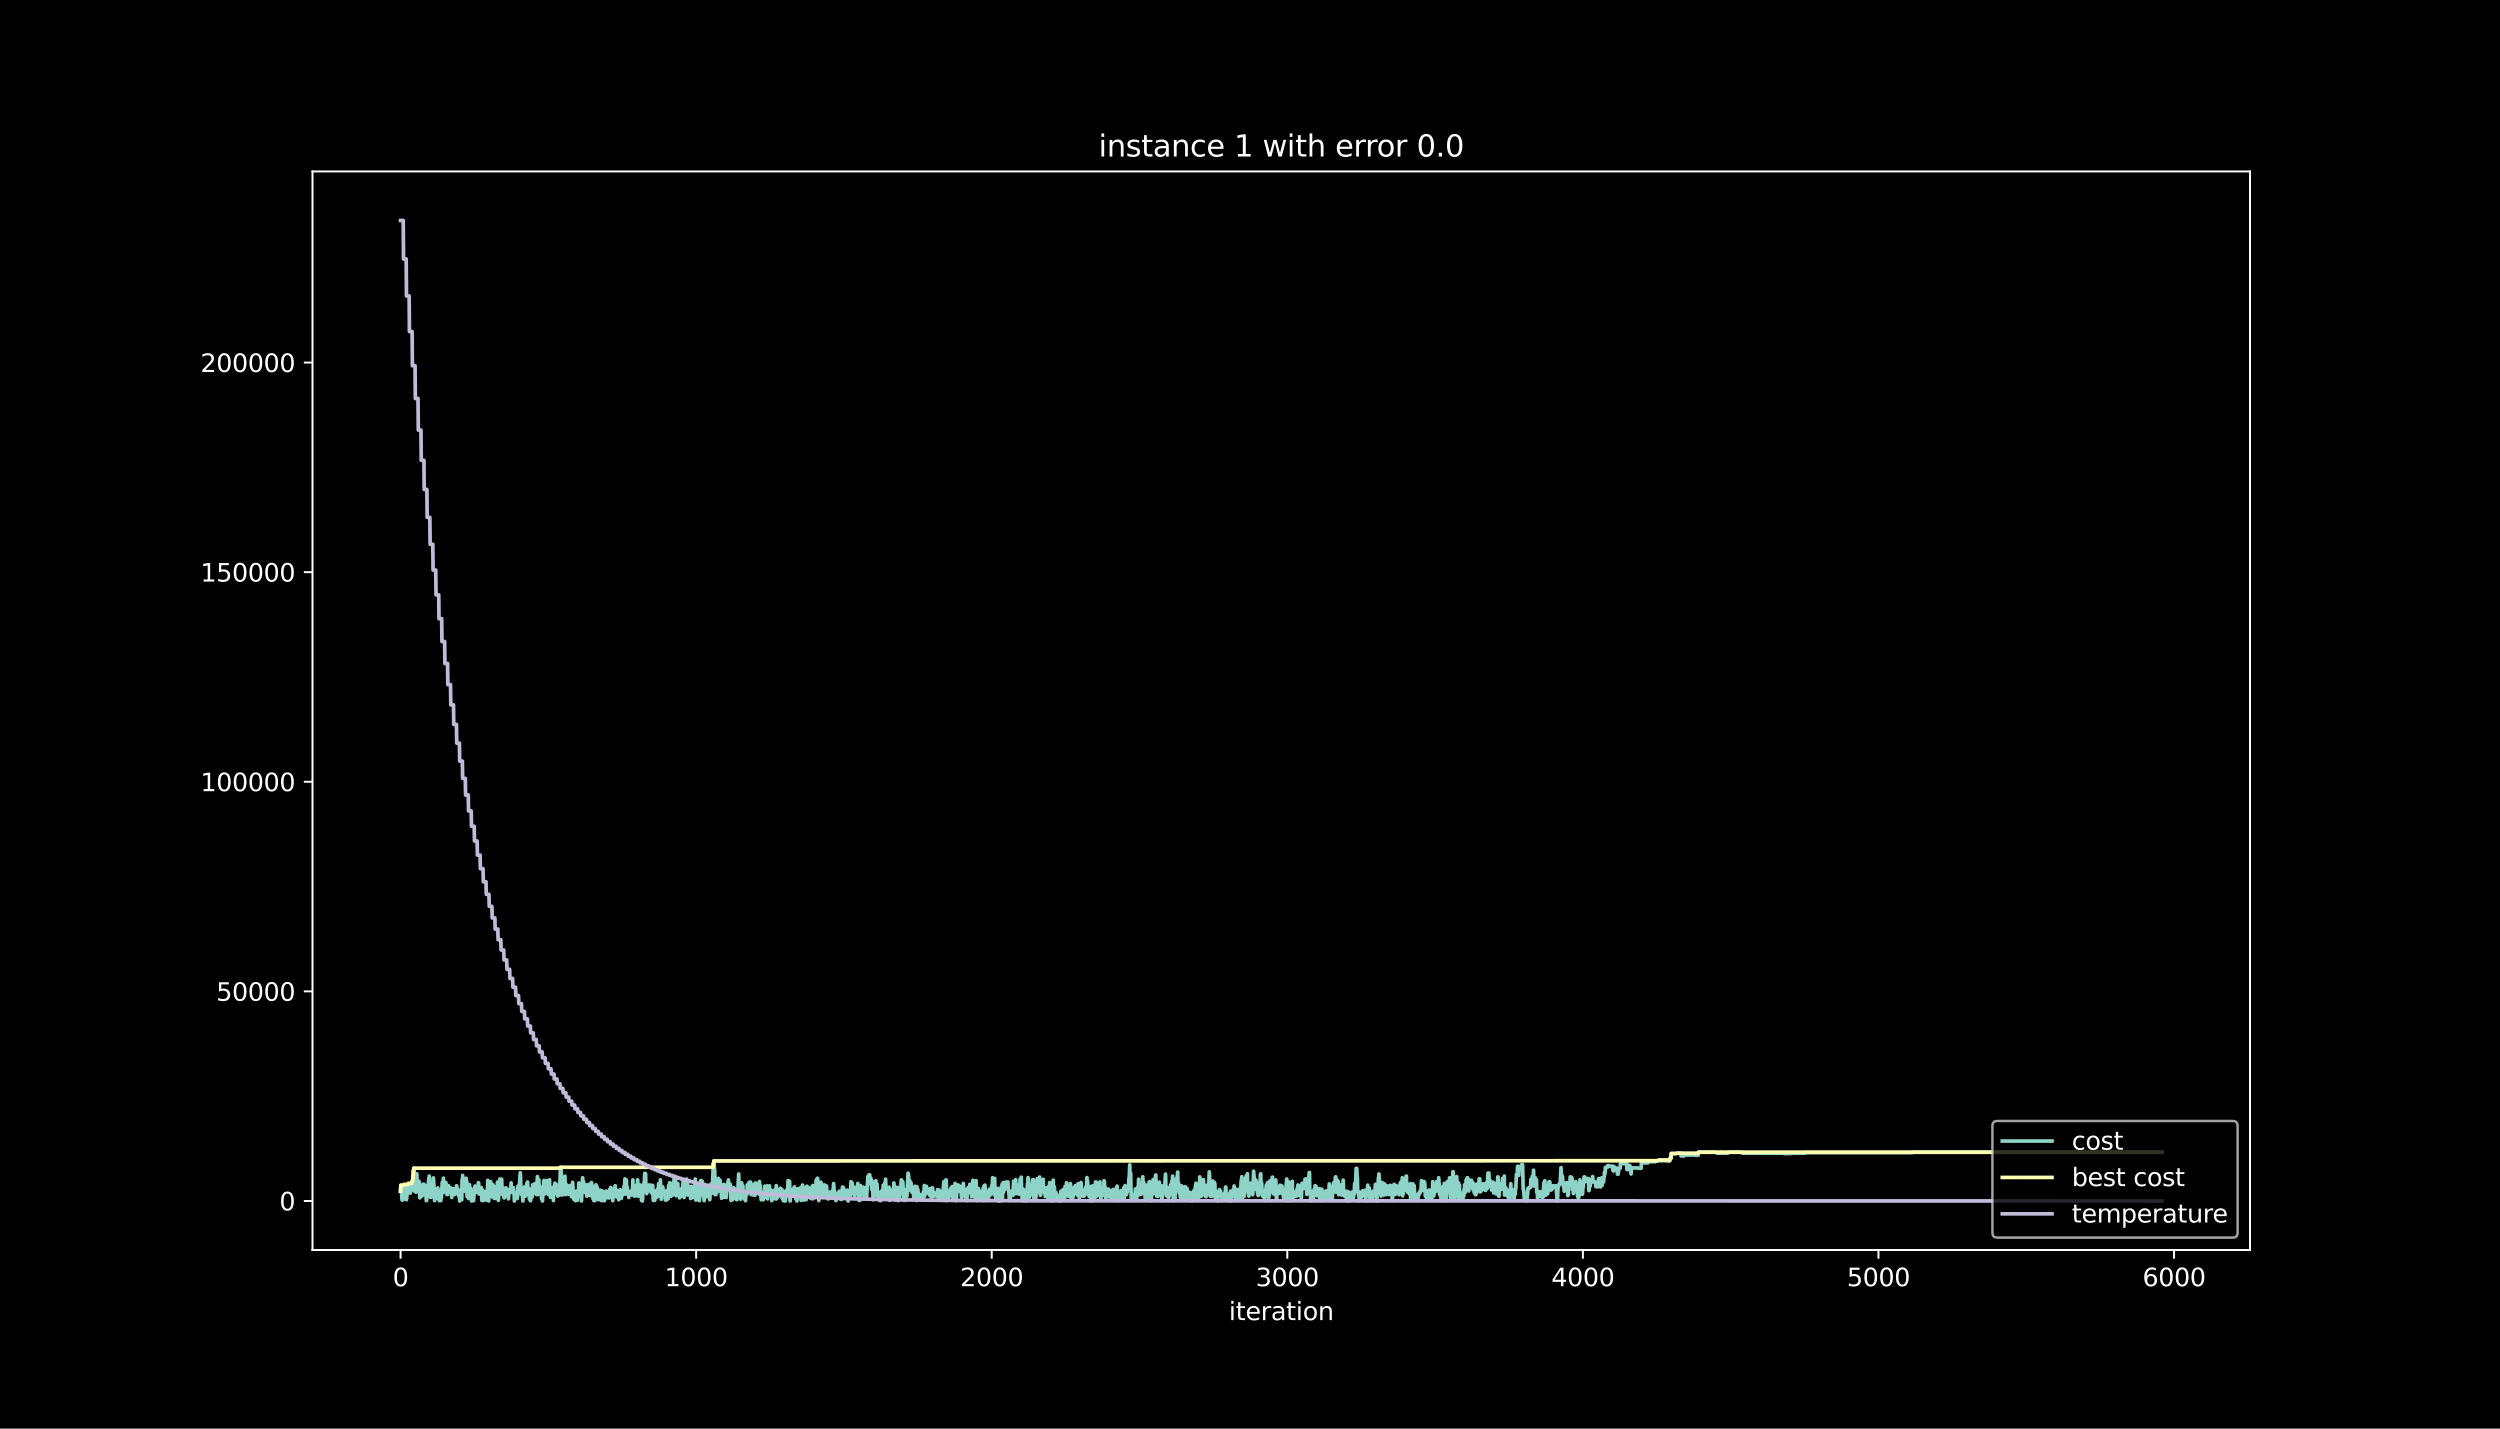 <?xml version="1.0" encoding="utf-8" standalone="no"?>
<!DOCTYPE svg PUBLIC "-//W3C//DTD SVG 1.1//EN"
  "http://www.w3.org/Graphics/SVG/1.1/DTD/svg11.dtd">
<svg height="576pt" version="1.1" viewBox="0 0 1008 576" width="1008pt" xmlns="http://www.w3.org/2000/svg" xmlns:xlink="http://www.w3.org/1999/xlink">
 <defs>
  <style type="text/css">*{stroke-linecap:butt;stroke-linejoin:round;}</style>
 </defs>
 <g id="figure_1">
  <g id="patch_1">
   <path d="M 0 576 
L 1008 576 
L 1008 0 
L 0 0 
z
"/>
  </g>
  <g id="axes_1">
   <g id="patch_2">
    <path d="M 126 504 
L 907.2 504 
L 907.2 69.12 
L 126 69.12 
z
"/>
   </g>
   <g id="matplotlib.axis_1">
    <g id="xtick_1">
     <g id="line2d_1">
      <defs>
       <path d="M 0 0 
L 0 3.5 
" id="m3e3c19aa6c" style="stroke:#ffffff;stroke-width:0.8;"/>
      </defs>
      <g>
       <use style="fill:#ffffff;stroke:#ffffff;stroke-width:0.8;" x="161.509" xlink:href="#m3e3c19aa6c" y="504"/>
      </g>
     </g>
     <g id="text_1">
      <!-- 0 -->
      <g style="fill:#ffffff;" transform="translate(158.328 518.598)scale(0.1 -0.1)">
       <defs>
        <path d="M 2034 4250 
Q 1547 4250 1301 3770 
Q 1056 3291 1056 2328 
Q 1056 1369 1301 889 
Q 1547 409 2034 409 
Q 2525 409 2770 889 
Q 3016 1369 3016 2328 
Q 3016 3291 2770 3770 
Q 2525 4250 2034 4250 
z
M 2034 4750 
Q 2819 4750 3233 4129 
Q 3647 3509 3647 2328 
Q 3647 1150 3233 529 
Q 2819 -91 2034 -91 
Q 1250 -91 836 529 
Q 422 1150 422 2328 
Q 422 3509 836 4129 
Q 1250 4750 2034 4750 
z
" id="DejaVuSans-30" transform="scale(0.016)"/>
       </defs>
       <use xlink:href="#DejaVuSans-30"/>
      </g>
     </g>
    </g>
    <g id="xtick_2">
     <g id="line2d_2">
      <g>
       <use style="fill:#ffffff;stroke:#ffffff;stroke-width:0.8;" x="280.687" xlink:href="#m3e3c19aa6c" y="504"/>
      </g>
     </g>
     <g id="text_2">
      <!-- 1000 -->
      <g style="fill:#ffffff;" transform="translate(267.962 518.598)scale(0.1 -0.1)">
       <defs>
        <path d="M 794 531 
L 1825 531 
L 1825 4091 
L 703 3866 
L 703 4441 
L 1819 4666 
L 2450 4666 
L 2450 531 
L 3481 531 
L 3481 0 
L 794 0 
L 794 531 
z
" id="DejaVuSans-31" transform="scale(0.016)"/>
       </defs>
       <use xlink:href="#DejaVuSans-31"/>
       <use x="63.623" xlink:href="#DejaVuSans-30"/>
       <use x="127.246" xlink:href="#DejaVuSans-30"/>
       <use x="190.869" xlink:href="#DejaVuSans-30"/>
      </g>
     </g>
    </g>
    <g id="xtick_3">
     <g id="line2d_3">
      <g>
       <use style="fill:#ffffff;stroke:#ffffff;stroke-width:0.8;" x="399.865" xlink:href="#m3e3c19aa6c" y="504"/>
      </g>
     </g>
     <g id="text_3">
      <!-- 2000 -->
      <g style="fill:#ffffff;" transform="translate(387.14 518.598)scale(0.1 -0.1)">
       <defs>
        <path d="M 1228 531 
L 3431 531 
L 3431 0 
L 469 0 
L 469 531 
Q 828 903 1448 1529 
Q 2069 2156 2228 2338 
Q 2531 2678 2651 2914 
Q 2772 3150 2772 3378 
Q 2772 3750 2511 3984 
Q 2250 4219 1831 4219 
Q 1534 4219 1204 4116 
Q 875 4013 500 3803 
L 500 4441 
Q 881 4594 1212 4672 
Q 1544 4750 1819 4750 
Q 2544 4750 2975 4387 
Q 3406 4025 3406 3419 
Q 3406 3131 3298 2873 
Q 3191 2616 2906 2266 
Q 2828 2175 2409 1742 
Q 1991 1309 1228 531 
z
" id="DejaVuSans-32" transform="scale(0.016)"/>
       </defs>
       <use xlink:href="#DejaVuSans-32"/>
       <use x="63.623" xlink:href="#DejaVuSans-30"/>
       <use x="127.246" xlink:href="#DejaVuSans-30"/>
       <use x="190.869" xlink:href="#DejaVuSans-30"/>
      </g>
     </g>
    </g>
    <g id="xtick_4">
     <g id="line2d_4">
      <g>
       <use style="fill:#ffffff;stroke:#ffffff;stroke-width:0.8;" x="519.043" xlink:href="#m3e3c19aa6c" y="504"/>
      </g>
     </g>
     <g id="text_4">
      <!-- 3000 -->
      <g style="fill:#ffffff;" transform="translate(506.318 518.598)scale(0.1 -0.1)">
       <defs>
        <path d="M 2597 2516 
Q 3050 2419 3304 2112 
Q 3559 1806 3559 1356 
Q 3559 666 3084 287 
Q 2609 -91 1734 -91 
Q 1441 -91 1130 -33 
Q 819 25 488 141 
L 488 750 
Q 750 597 1062 519 
Q 1375 441 1716 441 
Q 2309 441 2620 675 
Q 2931 909 2931 1356 
Q 2931 1769 2642 2001 
Q 2353 2234 1838 2234 
L 1294 2234 
L 1294 2753 
L 1863 2753 
Q 2328 2753 2575 2939 
Q 2822 3125 2822 3475 
Q 2822 3834 2567 4026 
Q 2313 4219 1838 4219 
Q 1578 4219 1281 4162 
Q 984 4106 628 3988 
L 628 4550 
Q 988 4650 1302 4700 
Q 1616 4750 1894 4750 
Q 2613 4750 3031 4423 
Q 3450 4097 3450 3541 
Q 3450 3153 3228 2886 
Q 3006 2619 2597 2516 
z
" id="DejaVuSans-33" transform="scale(0.016)"/>
       </defs>
       <use xlink:href="#DejaVuSans-33"/>
       <use x="63.623" xlink:href="#DejaVuSans-30"/>
       <use x="127.246" xlink:href="#DejaVuSans-30"/>
       <use x="190.869" xlink:href="#DejaVuSans-30"/>
      </g>
     </g>
    </g>
    <g id="xtick_5">
     <g id="line2d_5">
      <g>
       <use style="fill:#ffffff;stroke:#ffffff;stroke-width:0.8;" x="638.221" xlink:href="#m3e3c19aa6c" y="504"/>
      </g>
     </g>
     <g id="text_5">
      <!-- 4000 -->
      <g style="fill:#ffffff;" transform="translate(625.496 518.598)scale(0.1 -0.1)">
       <defs>
        <path d="M 2419 4116 
L 825 1625 
L 2419 1625 
L 2419 4116 
z
M 2253 4666 
L 3047 4666 
L 3047 1625 
L 3713 1625 
L 3713 1100 
L 3047 1100 
L 3047 0 
L 2419 0 
L 2419 1100 
L 313 1100 
L 313 1709 
L 2253 4666 
z
" id="DejaVuSans-34" transform="scale(0.016)"/>
       </defs>
       <use xlink:href="#DejaVuSans-34"/>
       <use x="63.623" xlink:href="#DejaVuSans-30"/>
       <use x="127.246" xlink:href="#DejaVuSans-30"/>
       <use x="190.869" xlink:href="#DejaVuSans-30"/>
      </g>
     </g>
    </g>
    <g id="xtick_6">
     <g id="line2d_6">
      <g>
       <use style="fill:#ffffff;stroke:#ffffff;stroke-width:0.8;" x="757.399" xlink:href="#m3e3c19aa6c" y="504"/>
      </g>
     </g>
     <g id="text_6">
      <!-- 5000 -->
      <g style="fill:#ffffff;" transform="translate(744.674 518.598)scale(0.1 -0.1)">
       <defs>
        <path d="M 691 4666 
L 3169 4666 
L 3169 4134 
L 1269 4134 
L 1269 2991 
Q 1406 3038 1543 3061 
Q 1681 3084 1819 3084 
Q 2600 3084 3056 2656 
Q 3513 2228 3513 1497 
Q 3513 744 3044 326 
Q 2575 -91 1722 -91 
Q 1428 -91 1123 -41 
Q 819 9 494 109 
L 494 744 
Q 775 591 1075 516 
Q 1375 441 1709 441 
Q 2250 441 2565 725 
Q 2881 1009 2881 1497 
Q 2881 1984 2565 2268 
Q 2250 2553 1709 2553 
Q 1456 2553 1204 2497 
Q 953 2441 691 2322 
L 691 4666 
z
" id="DejaVuSans-35" transform="scale(0.016)"/>
       </defs>
       <use xlink:href="#DejaVuSans-35"/>
       <use x="63.623" xlink:href="#DejaVuSans-30"/>
       <use x="127.246" xlink:href="#DejaVuSans-30"/>
       <use x="190.869" xlink:href="#DejaVuSans-30"/>
      </g>
     </g>
    </g>
    <g id="xtick_7">
     <g id="line2d_7">
      <g>
       <use style="fill:#ffffff;stroke:#ffffff;stroke-width:0.8;" x="876.577" xlink:href="#m3e3c19aa6c" y="504"/>
      </g>
     </g>
     <g id="text_7">
      <!-- 6000 -->
      <g style="fill:#ffffff;" transform="translate(863.852 518.598)scale(0.1 -0.1)">
       <defs>
        <path d="M 2113 2584 
Q 1688 2584 1439 2293 
Q 1191 2003 1191 1497 
Q 1191 994 1439 701 
Q 1688 409 2113 409 
Q 2538 409 2786 701 
Q 3034 994 3034 1497 
Q 3034 2003 2786 2293 
Q 2538 2584 2113 2584 
z
M 3366 4563 
L 3366 3988 
Q 3128 4100 2886 4159 
Q 2644 4219 2406 4219 
Q 1781 4219 1451 3797 
Q 1122 3375 1075 2522 
Q 1259 2794 1537 2939 
Q 1816 3084 2150 3084 
Q 2853 3084 3261 2657 
Q 3669 2231 3669 1497 
Q 3669 778 3244 343 
Q 2819 -91 2113 -91 
Q 1303 -91 875 529 
Q 447 1150 447 2328 
Q 447 3434 972 4092 
Q 1497 4750 2381 4750 
Q 2619 4750 2861 4703 
Q 3103 4656 3366 4563 
z
" id="DejaVuSans-36" transform="scale(0.016)"/>
       </defs>
       <use xlink:href="#DejaVuSans-36"/>
       <use x="63.623" xlink:href="#DejaVuSans-30"/>
       <use x="127.246" xlink:href="#DejaVuSans-30"/>
       <use x="190.869" xlink:href="#DejaVuSans-30"/>
      </g>
     </g>
    </g>
    <g id="text_8">
     <!-- iteration -->
     <g style="fill:#ffffff;" transform="translate(495.477 532.277)scale(0.1 -0.1)">
      <defs>
       <path d="M 603 3500 
L 1178 3500 
L 1178 0 
L 603 0 
L 603 3500 
z
M 603 4863 
L 1178 4863 
L 1178 4134 
L 603 4134 
L 603 4863 
z
" id="DejaVuSans-69" transform="scale(0.016)"/>
       <path d="M 1172 4494 
L 1172 3500 
L 2356 3500 
L 2356 3053 
L 1172 3053 
L 1172 1153 
Q 1172 725 1289 603 
Q 1406 481 1766 481 
L 2356 481 
L 2356 0 
L 1766 0 
Q 1100 0 847 248 
Q 594 497 594 1153 
L 594 3053 
L 172 3053 
L 172 3500 
L 594 3500 
L 594 4494 
L 1172 4494 
z
" id="DejaVuSans-74" transform="scale(0.016)"/>
       <path d="M 3597 1894 
L 3597 1613 
L 953 1613 
Q 991 1019 1311 708 
Q 1631 397 2203 397 
Q 2534 397 2845 478 
Q 3156 559 3463 722 
L 3463 178 
Q 3153 47 2828 -22 
Q 2503 -91 2169 -91 
Q 1331 -91 842 396 
Q 353 884 353 1716 
Q 353 2575 817 3079 
Q 1281 3584 2069 3584 
Q 2775 3584 3186 3129 
Q 3597 2675 3597 1894 
z
M 3022 2063 
Q 3016 2534 2758 2815 
Q 2500 3097 2075 3097 
Q 1594 3097 1305 2825 
Q 1016 2553 972 2059 
L 3022 2063 
z
" id="DejaVuSans-65" transform="scale(0.016)"/>
       <path d="M 2631 2963 
Q 2534 3019 2420 3045 
Q 2306 3072 2169 3072 
Q 1681 3072 1420 2755 
Q 1159 2438 1159 1844 
L 1159 0 
L 581 0 
L 581 3500 
L 1159 3500 
L 1159 2956 
Q 1341 3275 1631 3429 
Q 1922 3584 2338 3584 
Q 2397 3584 2469 3576 
Q 2541 3569 2628 3553 
L 2631 2963 
z
" id="DejaVuSans-72" transform="scale(0.016)"/>
       <path d="M 2194 1759 
Q 1497 1759 1228 1600 
Q 959 1441 959 1056 
Q 959 750 1161 570 
Q 1363 391 1709 391 
Q 2188 391 2477 730 
Q 2766 1069 2766 1631 
L 2766 1759 
L 2194 1759 
z
M 3341 1997 
L 3341 0 
L 2766 0 
L 2766 531 
Q 2569 213 2275 61 
Q 1981 -91 1556 -91 
Q 1019 -91 701 211 
Q 384 513 384 1019 
Q 384 1609 779 1909 
Q 1175 2209 1959 2209 
L 2766 2209 
L 2766 2266 
Q 2766 2663 2505 2880 
Q 2244 3097 1772 3097 
Q 1472 3097 1187 3025 
Q 903 2953 641 2809 
L 641 3341 
Q 956 3463 1253 3523 
Q 1550 3584 1831 3584 
Q 2591 3584 2966 3190 
Q 3341 2797 3341 1997 
z
" id="DejaVuSans-61" transform="scale(0.016)"/>
       <path d="M 1959 3097 
Q 1497 3097 1228 2736 
Q 959 2375 959 1747 
Q 959 1119 1226 758 
Q 1494 397 1959 397 
Q 2419 397 2687 759 
Q 2956 1122 2956 1747 
Q 2956 2369 2687 2733 
Q 2419 3097 1959 3097 
z
M 1959 3584 
Q 2709 3584 3137 3096 
Q 3566 2609 3566 1747 
Q 3566 888 3137 398 
Q 2709 -91 1959 -91 
Q 1206 -91 779 398 
Q 353 888 353 1747 
Q 353 2609 779 3096 
Q 1206 3584 1959 3584 
z
" id="DejaVuSans-6f" transform="scale(0.016)"/>
       <path d="M 3513 2113 
L 3513 0 
L 2938 0 
L 2938 2094 
Q 2938 2591 2744 2837 
Q 2550 3084 2163 3084 
Q 1697 3084 1428 2787 
Q 1159 2491 1159 1978 
L 1159 0 
L 581 0 
L 581 3500 
L 1159 3500 
L 1159 2956 
Q 1366 3272 1645 3428 
Q 1925 3584 2291 3584 
Q 2894 3584 3203 3211 
Q 3513 2838 3513 2113 
z
" id="DejaVuSans-6e" transform="scale(0.016)"/>
      </defs>
      <use xlink:href="#DejaVuSans-69"/>
      <use x="27.783" xlink:href="#DejaVuSans-74"/>
      <use x="66.992" xlink:href="#DejaVuSans-65"/>
      <use x="128.516" xlink:href="#DejaVuSans-72"/>
      <use x="169.629" xlink:href="#DejaVuSans-61"/>
      <use x="230.908" xlink:href="#DejaVuSans-74"/>
      <use x="270.117" xlink:href="#DejaVuSans-69"/>
      <use x="297.9" xlink:href="#DejaVuSans-6f"/>
      <use x="359.082" xlink:href="#DejaVuSans-6e"/>
     </g>
    </g>
   </g>
   <g id="matplotlib.axis_2">
    <g id="ytick_1">
     <g id="line2d_8">
      <defs>
       <path d="M 0 0 
L -3.5 0 
" id="mc72c1ab118" style="stroke:#ffffff;stroke-width:0.8;"/>
      </defs>
      <g>
       <use style="fill:#ffffff;stroke:#ffffff;stroke-width:0.8;" x="126" xlink:href="#mc72c1ab118" y="484.233"/>
      </g>
     </g>
     <g id="text_9">
      <!-- 0 -->
      <g style="fill:#ffffff;" transform="translate(112.638 488.032)scale(0.1 -0.1)">
       <use xlink:href="#DejaVuSans-30"/>
      </g>
     </g>
    </g>
    <g id="ytick_2">
     <g id="line2d_9">
      <g>
       <use style="fill:#ffffff;stroke:#ffffff;stroke-width:0.8;" x="126" xlink:href="#mc72c1ab118" y="399.721"/>
      </g>
     </g>
     <g id="text_10">
      <!-- 50000 -->
      <g style="fill:#ffffff;" transform="translate(87.188 403.52)scale(0.1 -0.1)">
       <use xlink:href="#DejaVuSans-35"/>
       <use x="63.623" xlink:href="#DejaVuSans-30"/>
       <use x="127.246" xlink:href="#DejaVuSans-30"/>
       <use x="190.869" xlink:href="#DejaVuSans-30"/>
       <use x="254.492" xlink:href="#DejaVuSans-30"/>
      </g>
     </g>
    </g>
    <g id="ytick_3">
     <g id="line2d_10">
      <g>
       <use style="fill:#ffffff;stroke:#ffffff;stroke-width:0.8;" x="126" xlink:href="#mc72c1ab118" y="315.209"/>
      </g>
     </g>
     <g id="text_11">
      <!-- 100000 -->
      <g style="fill:#ffffff;" transform="translate(80.825 319.009)scale(0.1 -0.1)">
       <use xlink:href="#DejaVuSans-31"/>
       <use x="63.623" xlink:href="#DejaVuSans-30"/>
       <use x="127.246" xlink:href="#DejaVuSans-30"/>
       <use x="190.869" xlink:href="#DejaVuSans-30"/>
       <use x="254.492" xlink:href="#DejaVuSans-30"/>
       <use x="318.115" xlink:href="#DejaVuSans-30"/>
      </g>
     </g>
    </g>
    <g id="ytick_4">
     <g id="line2d_11">
      <g>
       <use style="fill:#ffffff;stroke:#ffffff;stroke-width:0.8;" x="126" xlink:href="#mc72c1ab118" y="230.698"/>
      </g>
     </g>
     <g id="text_12">
      <!-- 150000 -->
      <g style="fill:#ffffff;" transform="translate(80.825 234.497)scale(0.1 -0.1)">
       <use xlink:href="#DejaVuSans-31"/>
       <use x="63.623" xlink:href="#DejaVuSans-35"/>
       <use x="127.246" xlink:href="#DejaVuSans-30"/>
       <use x="190.869" xlink:href="#DejaVuSans-30"/>
       <use x="254.492" xlink:href="#DejaVuSans-30"/>
       <use x="318.115" xlink:href="#DejaVuSans-30"/>
      </g>
     </g>
    </g>
    <g id="ytick_5">
     <g id="line2d_12">
      <g>
       <use style="fill:#ffffff;stroke:#ffffff;stroke-width:0.8;" x="126" xlink:href="#mc72c1ab118" y="146.186"/>
      </g>
     </g>
     <g id="text_13">
      <!-- 200000 -->
      <g style="fill:#ffffff;" transform="translate(80.825 149.985)scale(0.1 -0.1)">
       <use xlink:href="#DejaVuSans-32"/>
       <use x="63.623" xlink:href="#DejaVuSans-30"/>
       <use x="127.246" xlink:href="#DejaVuSans-30"/>
       <use x="190.869" xlink:href="#DejaVuSans-30"/>
       <use x="254.492" xlink:href="#DejaVuSans-30"/>
       <use x="318.115" xlink:href="#DejaVuSans-30"/>
      </g>
     </g>
    </g>
   </g>
   <g id="line2d_13">
    <path clip-path="url(#pc987d3a703)" d="M 161.509 480.279 
L 161.628 477.879 
L 161.747 480.731 
L 161.867 480.357 
L 162.105 483.859 
L 162.343 483.859 
L 162.582 483.724 
L 162.939 477.592 
L 163.058 477.592 
L 163.178 482.754 
L 163.297 481.731 
L 163.416 482.754 
L 163.535 481.508 
L 163.654 482.247 
L 163.773 481.312 
L 163.893 483.726 
L 164.25 480.584 
L 164.369 479.492 
L 164.489 479.492 
L 164.608 477.162 
L 164.727 480.971 
L 165.204 480.971 
L 165.323 480.597 
L 165.442 481.072 
L 165.561 479.164 
L 165.68 480.036 
L 165.799 479.461 
L 165.919 478.215 
L 166.038 479.461 
L 166.157 476.184 
L 166.276 476.759 
L 166.395 476.759 
L 166.634 471.818 
L 166.753 472.91 
L 166.872 471.002 
L 166.991 472.411 
L 167.11 480.279 
L 167.468 473.931 
L 167.706 480.71 
L 167.945 474.994 
L 168.064 473.299 
L 168.183 477.107 
L 168.421 477.107 
L 168.541 477.536 
L 168.66 479.231 
L 168.898 477.446 
L 169.017 476.329 
L 169.256 482.98 
L 169.494 479.027 
L 169.613 482.302 
L 169.732 482.302 
L 169.852 482.176 
L 169.971 480.93 
L 170.09 482.302 
L 170.209 481.655 
L 170.328 481.655 
L 170.447 481.282 
L 170.567 477.473 
L 170.686 481.282 
L 170.805 477.473 
L 170.924 477.473 
L 171.043 481.655 
L 171.163 481.148 
L 171.282 477.871 
L 171.401 478.54 
L 171.52 478.54 
L 171.639 480.075 
L 171.758 480.075 
L 171.878 484.074 
L 171.997 484.074 
L 172.116 482.248 
L 172.235 482.248 
L 172.354 478.44 
L 172.473 480.425 
L 172.593 480.266 
L 172.831 475.447 
L 172.95 475.447 
L 173.069 474.201 
L 173.546 482.754 
L 173.665 482.619 
L 173.784 482.754 
L 173.904 482.247 
L 174.142 477.781 
L 174.261 479.26 
L 174.38 476.86 
L 174.499 480.137 
L 174.738 474.938 
L 174.976 478.325 
L 175.095 479.571 
L 175.215 484.074 
L 175.334 482.379 
L 175.453 482.373 
L 175.572 483.205 
L 175.691 483.205 
L 175.81 481.297 
L 176.049 483.205 
L 176.168 483.21 
L 176.287 483.083 
L 176.526 478.988 
L 176.645 479.875 
L 176.764 479.875 
L 176.883 482.402 
L 177.002 482.397 
L 177.121 484.092 
L 177.241 481.839 
L 177.479 481.844 
L 177.598 484.098 
L 177.717 484.074 
L 177.836 482.982 
L 177.956 482.982 
L 178.313 476.708 
L 178.432 477.8 
L 178.552 480.34 
L 178.79 475.04 
L 178.909 478.317 
L 179.028 478.317 
L 179.147 480.731 
L 179.267 480.731 
L 179.386 477.453 
L 179.505 480.731 
L 179.624 480.604 
L 179.743 476.796 
L 179.863 477.592 
L 179.982 477.592 
L 180.22 481.628 
L 180.458 481.628 
L 180.578 479.088 
L 180.697 480.447 
L 180.816 478.046 
L 180.935 480.447 
L 181.173 480.311 
L 181.412 478.846 
L 181.531 478.846 
L 181.65 479.219 
L 181.769 480.447 
L 181.889 479.037 
L 182.127 482.823 
L 182.246 481.844 
L 182.365 481.844 
L 182.484 481.4 
L 182.604 481.655 
L 182.842 479.318 
L 182.961 480.536 
L 183.08 480.536 
L 183.199 481.628 
L 183.319 481.623 
L 183.438 480.725 
L 183.557 481.266 
L 183.676 480.71 
L 183.915 480.705 
L 184.034 478.128 
L 184.153 478.128 
L 184.391 481.339 
L 184.51 480.84 
L 184.63 479.487 
L 184.749 481.074 
L 184.868 481.052 
L 184.987 482.302 
L 185.106 479.902 
L 185.345 484.233 
L 185.464 482.754 
L 185.821 482.749 
L 185.941 483.721 
L 186.06 482.025 
L 186.179 483.721 
L 186.298 475.815 
L 186.417 477.884 
L 186.536 473.931 
L 186.656 477.511 
L 187.013 477.506 
L 187.132 480.284 
L 187.252 480.284 
L 187.49 478.351 
L 187.609 478.724 
L 187.728 475.202 
L 187.967 475.075 
L 188.086 478.883 
L 188.205 476.343 
L 188.324 482.406 
L 188.443 479.573 
L 188.563 480.362 
L 188.682 480.235 
L 188.801 478.579 
L 188.92 483.21 
L 189.278 477.636 
L 189.397 479.762 
L 189.516 479.757 
L 189.635 482.823 
L 189.873 479.177 
L 190.112 484.233 
L 190.35 481.689 
L 190.589 481.689 
L 190.708 481.4 
L 190.827 484.098 
L 190.946 484.074 
L 191.184 480.71 
L 191.304 480.71 
L 191.542 478.209 
L 191.661 479.618 
L 191.78 478.373 
L 191.899 479.465 
L 192.019 479.465 
L 192.138 480.71 
L 192.257 478.54 
L 192.376 478.54 
L 192.495 480.71 
L 192.615 479.015 
L 192.734 480.71 
L 192.853 476.902 
L 192.972 476.902 
L 193.091 481.4 
L 193.21 481.4 
L 193.33 479.705 
L 193.449 479.705 
L 193.568 479.835 
L 193.687 479.708 
L 193.806 479.015 
L 193.926 480.279 
L 194.045 478.8 
L 194.283 483.984 
L 194.521 479.747 
L 194.641 481.52 
L 194.76 480.245 
L 194.879 484.074 
L 195.117 481.623 
L 195.236 483.531 
L 195.356 483.158 
L 195.475 481.255 
L 195.594 481.255 
L 195.713 480.71 
L 195.832 480.71 
L 195.952 480.337 
L 196.071 483.859 
L 196.309 483.854 
L 196.547 479.745 
L 196.667 475.937 
L 196.786 476.311 
L 197.024 484.228 
L 197.143 481.261 
L 197.382 481.266 
L 197.501 481.844 
L 197.62 478.036 
L 197.739 480.425 
L 197.858 476.471 
L 197.978 480.289 
L 198.216 478.819 
L 198.335 478.819 
L 198.454 482.627 
L 198.693 477.649 
L 198.812 478.748 
L 198.931 478.748 
L 199.05 479.255 
L 199.169 478.33 
L 199.289 483.21 
L 199.408 481.844 
L 199.527 481.844 
L 199.646 480.599 
L 199.765 480.599 
L 199.884 480.225 
L 200.004 483.21 
L 200.361 478.626 
L 200.48 479 
L 200.599 476.586 
L 200.957 483.984 
L 201.195 481.07 
L 201.315 481.319 
L 201.553 475.403 
L 201.672 477.817 
L 201.791 476.549 
L 201.91 476.549 
L 202.03 475.457 
L 202.268 475.457 
L 202.506 481.628 
L 202.864 481.628 
L 202.983 479.088 
L 203.221 482.98 
L 203.341 482.98 
L 203.46 482.473 
L 203.579 479.115 
L 203.936 479.11 
L 204.056 478.983 
L 204.294 482.171 
L 204.413 482.171 
L 204.532 481.496 
L 204.771 481.496 
L 204.89 480.705 
L 205.009 483.383 
L 205.247 480.915 
L 205.367 480.915 
L 205.486 479.436 
L 205.605 479.436 
L 205.724 480.769 
L 205.962 479.485 
L 206.082 476.944 
L 206.32 480.731 
L 206.797 480.731 
L 207.035 478.908 
L 207.154 480.731 
L 207.273 480.731 
L 207.393 484.233 
L 207.512 481.628 
L 207.631 481.623 
L 207.869 483.21 
L 207.989 483.21 
L 208.108 481.964 
L 208.227 481.964 
L 208.346 483.21 
L 208.465 480.67 
L 208.584 483.21 
L 208.704 482.062 
L 208.823 478.254 
L 208.942 479.402 
L 209.061 479.402 
L 209.18 479.723 
L 209.299 479.723 
L 209.776 472.868 
L 209.895 474.776 
L 210.015 479.906 
L 210.134 479.906 
L 210.253 481.628 
L 210.61 481.628 
L 210.849 484.233 
L 210.968 482.248 
L 211.087 482.248 
L 211.206 481.875 
L 211.445 478.584 
L 211.683 482.302 
L 211.802 482.302 
L 211.921 481.266 
L 212.041 481.266 
L 212.16 479.571 
L 212.279 479.566 
L 212.398 477.166 
L 212.517 480.132 
L 212.636 476.61 
L 212.756 476.61 
L 212.875 481.53 
L 212.994 481.403 
L 213.113 479.003 
L 213.232 481.697 
L 213.352 481.692 
L 213.471 483.531 
L 213.709 483.526 
L 213.828 484.074 
L 213.947 484.074 
L 214.067 482.823 
L 214.186 480.245 
L 214.305 482.823 
L 214.424 479.301 
L 214.543 482.688 
L 214.782 477.702 
L 214.901 480.245 
L 215.02 478.337 
L 215.139 480.245 
L 215.378 480.176 
L 215.616 477.271 
L 215.854 481.266 
L 215.973 478.866 
L 216.093 481.266 
L 216.212 481.266 
L 216.331 481.655 
L 216.689 474.424 
L 216.927 481.655 
L 217.284 475.749 
L 217.404 480.71 
L 217.523 478.297 
L 217.642 481.312 
L 217.761 478.772 
L 217.88 481.312 
L 217.999 481.312 
L 218.119 480.066 
L 218.238 480.974 
L 218.357 483.388 
L 218.595 483.388 
L 218.715 484.233 
L 219.072 477.866 
L 219.191 477.866 
L 219.31 475.957 
L 219.43 478.371 
L 219.549 477.125 
L 219.668 481.4 
L 219.787 478.859 
L 220.025 479.708 
L 220.145 477.308 
L 220.264 479.848 
L 220.383 476.04 
L 220.621 476.04 
L 220.741 480.354 
L 220.86 480.354 
L 220.979 479.228 
L 221.098 481.628 
L 221.456 475.937 
L 221.575 475.709 
L 221.694 481.53 
L 221.813 480.438 
L 221.932 482.754 
L 222.052 482.754 
L 222.29 482.619 
L 222.409 482.688 
L 222.767 478.944 
L 222.886 481.344 
L 223.005 481.344 
L 223.124 484.074 
L 223.362 478.971 
L 223.72 477.105 
L 223.839 477.105 
L 223.958 478.351 
L 224.078 480.955 
L 224.197 477.433 
L 224.316 480.71 
L 224.435 479.465 
L 224.554 479.465 
L 224.673 481.4 
L 224.793 479.492 
L 224.912 482.248 
L 225.15 480.817 
L 225.269 481.927 
L 225.389 480.154 
L 225.627 480.154 
L 225.984 470.655 
L 226.104 471.416 
L 226.223 470.78 
L 226.461 481.844 
L 226.58 481.718 
L 226.819 479.318 
L 226.938 479.444 
L 227.057 481.628 
L 227.295 477.82 
L 227.534 479.933 
L 227.772 474.242 
L 228.01 481.628 
L 228.13 481.255 
L 228.368 477.651 
L 228.487 481.266 
L 228.725 481.266 
L 228.845 479.358 
L 229.202 481.53 
L 229.321 479.13 
L 229.441 481.53 
L 229.56 480.731 
L 229.679 478.003 
L 229.798 479.027 
L 229.917 481.628 
L 230.275 478.959 
L 230.394 482.519 
L 230.632 482.519 
L 230.871 476.725 
L 231.347 483.531 
L 231.467 483.531 
L 231.705 480.34 
L 231.943 484.098 
L 232.062 480.82 
L 232.182 480.693 
L 232.301 482.176 
L 232.42 481.655 
L 232.539 481.655 
L 232.658 480.176 
L 232.778 483.984 
L 232.897 480.707 
L 233.016 480.707 
L 233.135 480.955 
L 233.254 480.796 
L 233.373 476.988 
L 233.493 476.988 
L 233.612 480.266 
L 233.85 480.266 
L 233.969 482.302 
L 234.089 480.394 
L 234.208 482.302 
L 234.327 481.844 
L 234.446 484.233 
L 234.923 474.893 
L 235.042 476.936 
L 235.161 476.431 
L 235.28 476.431 
L 235.399 478.971 
L 235.519 478.844 
L 235.638 480.731 
L 235.757 479.485 
L 235.995 479.485 
L 236.115 480.731 
L 236.353 477.73 
L 236.591 482.302 
L 236.71 481.929 
L 236.949 478.325 
L 237.068 478.699 
L 237.187 478.699 
L 237.306 477.607 
L 237.545 481.227 
L 237.664 481.069 
L 237.783 482.076 
L 237.902 482.076 
L 238.141 479.358 
L 238.26 477.039 
L 238.379 478.494 
L 238.498 476.799 
L 238.856 480.731 
L 238.975 478.317 
L 239.094 483.388 
L 239.213 481.692 
L 239.452 484.098 
L 239.69 482.38 
L 239.809 484.074 
L 239.928 481.266 
L 240.167 481.53 
L 240.286 477.722 
L 240.405 481.403 
L 240.524 478.126 
L 240.643 481.53 
L 240.762 478.99 
L 240.882 478.99 
L 241.001 481.185 
L 241.12 481.185 
L 241.239 483.726 
L 241.478 479.933 
L 241.597 481.628 
L 241.954 481.628 
L 242.073 479.933 
L 242.193 479.933 
L 242.431 484.074 
L 242.55 482.062 
L 242.669 481.936 
L 242.788 482.062 
L 243.027 480.245 
L 243.146 482.688 
L 243.265 482.688 
L 243.384 484.098 
L 243.742 484.092 
L 243.861 481.65 
L 243.98 481.655 
L 244.099 480.81 
L 244.338 481.655 
L 244.457 480.245 
L 244.576 481.52 
L 244.815 481.52 
L 244.934 480.403 
L 245.053 482.98 
L 245.172 482.98 
L 245.41 480.599 
L 245.53 482.98 
L 245.649 482.98 
L 245.768 482.845 
L 245.887 479.458 
L 246.006 480.71 
L 246.245 478.802 
L 246.364 481.951 
L 246.483 481.623 
L 246.602 479.083 
L 246.841 481.557 
L 246.96 481.557 
L 247.079 484.098 
L 247.436 479.58 
L 247.556 480.425 
L 247.675 479.918 
L 247.794 479.918 
L 247.913 479.791 
L 248.032 478.095 
L 248.152 482.03 
L 248.39 482.03 
L 248.509 482.537 
L 248.747 479.882 
L 248.867 482.316 
L 249.343 482.247 
L 249.462 483.726 
L 249.701 480.775 
L 249.82 481.282 
L 249.939 480.775 
L 250.058 479.683 
L 250.178 482.26 
L 250.297 481.922 
L 250.416 483.158 
L 250.535 483.158 
L 250.654 480.893 
L 250.773 481.875 
L 251.012 481.875 
L 251.25 480.279 
L 251.369 481.628 
L 251.488 480.71 
L 251.608 478.297 
L 251.727 478.297 
L 251.846 477.866 
L 251.965 475.325 
L 252.084 478.99 
L 252.204 478.99 
L 252.323 481.444 
L 252.561 475.756 
L 252.68 479.088 
L 252.799 478.726 
L 252.919 478.726 
L 253.038 480.283 
L 253.395 480.278 
L 253.515 482.818 
L 253.634 480.404 
L 253.991 480.404 
L 254.11 481.839 
L 254.587 481.839 
L 254.706 480.144 
L 254.825 480.144 
L 254.945 479.83 
L 255.064 478.729 
L 255.183 475.763 
L 255.302 481.266 
L 255.421 481.261 
L 255.541 479.566 
L 255.66 479.955 
L 255.779 482.284 
L 255.898 481.91 
L 256.017 478.633 
L 256.136 478.638 
L 256.256 482.164 
L 256.375 478.641 
L 256.494 478.641 
L 256.613 477.923 
L 256.852 480.71 
L 257.09 475.733 
L 257.328 482.302 
L 257.447 482.302 
L 257.567 482.062 
L 257.686 479.649 
L 257.805 480.974 
L 257.924 477.697 
L 258.043 480.974 
L 258.401 480.974 
L 258.52 478.574 
L 258.639 483.984 
L 258.758 481.584 
L 258.997 484.233 
L 259.116 483.141 
L 259.354 477.637 
L 259.473 480.176 
L 259.593 478.946 
L 259.712 476.405 
L 259.831 476.4 
L 259.95 473.123 
L 260.188 473.128 
L 260.308 473.361 
L 260.427 480.176 
L 260.665 480.176 
L 260.784 481.266 
L 261.023 478.352 
L 261.142 478.726 
L 261.261 478.726 
L 261.38 479.522 
L 261.499 477.827 
L 261.738 479.705 
L 261.857 480.149 
L 262.095 477.796 
L 262.215 477.796 
L 262.334 480.494 
L 262.691 480.489 
L 262.81 481.058 
L 262.93 478.658 
L 263.049 478.653 
L 263.168 477.962 
L 263.406 483.979 
L 263.525 482.887 
L 263.645 483.979 
L 264.002 483.979 
L 264.241 480.149 
L 264.36 481.844 
L 264.598 480.174 
L 264.836 482.767 
L 264.956 480.536 
L 265.075 481.266 
L 265.194 479.358 
L 265.313 479.72 
L 265.432 479.72 
L 265.552 477.32 
L 265.671 482.248 
L 265.79 482.248 
L 265.909 479.671 
L 266.028 480.409 
L 266.147 479 
L 266.267 475.722 
L 266.386 478.3 
L 266.505 478.3 
L 266.624 483.531 
L 266.743 481.844 
L 267.101 481.839 
L 267.22 478.562 
L 267.339 479.858 
L 267.578 479.7 
L 267.697 480.791 
L 267.816 480.665 
L 267.935 480.824 
L 268.054 480.45 
L 268.173 480.582 
L 268.293 483.859 
L 268.531 480.911 
L 268.65 483.859 
L 268.769 482.38 
L 268.888 483.724 
L 269.127 479.906 
L 269.246 483.352 
L 269.365 483.352 
L 269.604 477.989 
L 269.723 478.351 
L 269.842 480.448 
L 269.961 476.926 
L 270.199 476.926 
L 270.319 480.448 
L 270.438 478.54 
L 270.557 482.316 
L 270.795 478.501 
L 270.915 478.501 
L 271.034 481.53 
L 271.153 481.53 
L 271.272 479.116 
L 271.391 481.819 
L 271.51 480.409 
L 271.749 476.027 
L 271.868 474.331 
L 271.987 474.331 
L 272.106 479.172 
L 272.345 474.864 
L 272.464 480.698 
L 272.583 481.072 
L 272.702 482.135 
L 272.821 481.53 
L 272.941 479.116 
L 273.06 479.116 
L 273.179 480.727 
L 273.298 477.225 
L 273.417 480.731 
L 273.656 480.731 
L 273.775 479.639 
L 273.894 479.634 
L 274.013 482.977 
L 274.132 479.634 
L 274.251 479.634 
L 274.371 482.296 
L 274.609 482.296 
L 274.728 481.978 
L 274.847 481.978 
L 274.967 479.015 
L 275.205 479.015 
L 275.443 476.241 
L 275.562 480.049 
L 275.682 478.958 
L 275.801 482.823 
L 275.92 482.45 
L 276.158 477.495 
L 276.397 480.283 
L 276.516 478.374 
L 276.635 479.784 
L 276.873 475.386 
L 276.993 480.67 
L 277.112 476.862 
L 277.231 481.8 
L 277.35 480.731 
L 277.469 478.19 
L 277.588 478.726 
L 277.708 478.726 
L 277.827 478.352 
L 277.946 480.893 
L 278.304 480.893 
L 278.423 483.21 
L 278.542 483.21 
L 278.899 478.4 
L 279.138 482.189 
L 279.257 481.844 
L 279.376 482.823 
L 279.615 479.301 
L 279.734 480.653 
L 279.853 480.653 
L 279.972 481.577 
L 280.091 481.577 
L 280.33 475.369 
L 280.568 483.859 
L 280.806 483.724 
L 281.164 478.518 
L 281.283 479.764 
L 281.521 478.023 
L 281.641 478.023 
L 281.879 484.074 
L 281.998 484.074 
L 282.117 482.166 
L 282.236 482.161 
L 282.594 475.971 
L 282.713 475.971 
L 282.832 477.754 
L 282.951 477.754 
L 283.19 476.382 
L 283.309 478.777 
L 283.428 478.903 
L 283.786 482.852 
L 283.905 484.098 
L 284.024 482.845 
L 284.143 482.845 
L 284.382 477.989 
L 284.501 481.148 
L 284.62 478.734 
L 284.739 479.453 
L 284.858 479.453 
L 284.978 482.473 
L 285.097 481.381 
L 285.216 482.468 
L 285.335 481.844 
L 285.454 481.844 
L 285.573 480.149 
L 285.693 481.266 
L 285.931 478.493 
L 286.05 478.493 
L 286.169 483.724 
L 286.646 477.421 
L 286.884 479.089 
L 287.004 479.094 
L 287.123 481.079 
L 287.48 472.988 
L 287.599 469.18 
L 287.719 469.18 
L 287.838 468.088 
L 288.195 472.552 
L 288.315 481.628 
L 288.434 477.82 
L 288.553 481.628 
L 288.672 481.628 
L 288.91 478.31 
L 289.03 478.183 
L 289.149 477.058 
L 289.268 480.58 
L 289.506 475.526 
L 289.625 475.153 
L 289.745 478.41 
L 289.864 478.41 
L 289.983 478.183 
L 290.102 479.262 
L 290.221 475.984 
L 290.341 475.858 
L 290.46 480.311 
L 290.698 480.311 
L 290.817 480.438 
L 290.936 483.141 
L 291.175 482.766 
L 291.413 482.766 
L 291.532 481.4 
L 291.651 481.4 
L 291.771 477.592 
L 292.009 482.739 
L 292.247 477.801 
L 292.367 481.079 
L 292.486 480.944 
L 292.605 479.149 
L 292.724 479.149 
L 292.843 482.823 
L 293.082 478.454 
L 293.201 478.454 
L 293.32 479.546 
L 293.439 477.005 
L 293.558 477.005 
L 293.678 475.753 
L 293.797 479.708 
L 293.916 477.294 
L 294.035 479.088 
L 294.273 479.115 
L 294.393 477.419 
L 294.512 477.636 
L 294.75 483.984 
L 294.869 483.726 
L 294.988 483.721 
L 295.108 482.475 
L 295.227 482.475 
L 295.346 483.721 
L 295.465 483.347 
L 295.584 480.07 
L 295.704 481.471 
L 295.823 478.93 
L 295.942 478.93 
L 296.18 483.158 
L 296.299 481.282 
L 296.419 482.248 
L 296.538 482.248 
L 296.657 481.741 
L 296.776 480.448 
L 296.895 480.443 
L 297.014 483.721 
L 297.134 483.721 
L 297.253 479.848 
L 297.372 482.248 
L 297.849 473.363 
L 297.968 482.402 
L 298.087 480.553 
L 298.206 480.553 
L 298.325 479.035 
L 298.683 483.531 
L 298.802 480.731 
L 298.921 480.731 
L 299.041 476.922 
L 299.16 480.425 
L 299.279 477.847 
L 299.517 478.133 
L 299.636 482.302 
L 299.756 481.53 
L 299.994 481.628 
L 300.113 482.248 
L 300.232 483.531 
L 300.351 481.836 
L 300.471 482.402 
L 300.59 484.098 
L 300.709 481.557 
L 300.828 481.927 
L 300.947 481.525 
L 301.186 481.53 
L 301.305 477.722 
L 301.543 477.722 
L 301.662 478.44 
L 301.782 480.266 
L 302.02 476.745 
L 302.139 476.745 
L 302.258 480.553 
L 302.616 476.601 
L 302.735 477.546 
L 302.854 481.655 
L 302.973 481.52 
L 303.093 481.655 
L 303.212 481.282 
L 303.331 481.655 
L 303.45 480.633 
L 303.569 481.8 
L 303.808 479.436 
L 303.927 477.568 
L 304.165 477.568 
L 304.404 481.951 
L 304.642 476.978 
L 304.761 478.351 
L 304.88 478.351 
L 304.999 480.955 
L 305.119 478.351 
L 305.238 480.582 
L 305.357 478.412 
L 305.476 478.412 
L 305.595 478.785 
L 305.714 478.785 
L 305.834 478.658 
L 305.953 479.35 
L 306.191 476.398 
L 306.31 481.655 
L 306.43 477.702 
L 306.549 478.8 
L 306.787 482.247 
L 306.906 483.726 
L 307.025 483.726 
L 307.145 483.352 
L 307.383 481.817 
L 307.502 481.817 
L 307.621 483.726 
L 307.741 483.726 
L 307.979 480.621 
L 308.217 480.653 
L 308.336 478.253 
L 308.456 481.927 
L 308.575 480.731 
L 308.694 480.731 
L 308.813 482.754 
L 308.932 480.584 
L 309.051 481.927 
L 309.29 478.123 
L 309.528 483.388 
L 309.647 479.58 
L 309.767 479.918 
L 309.886 479.791 
L 310.005 481.403 
L 310.124 481.403 
L 310.243 478.126 
L 310.362 481.718 
L 310.482 481.344 
L 310.601 479.649 
L 310.72 480.022 
L 310.839 480.022 
L 311.078 480.144 
L 311.197 484.101 
L 311.435 482.162 
L 311.673 482.162 
L 311.912 479.967 
L 312.031 480.685 
L 312.15 482.38 
L 312.508 482.062 
L 312.627 483.388 
L 312.984 478.046 
L 313.104 483.388 
L 313.223 483.014 
L 313.342 483.009 
L 313.461 482.302 
L 313.58 479.889 
L 313.699 482.302 
L 313.938 482.302 
L 314.057 480.279 
L 314.176 480.153 
L 314.295 481.936 
L 314.414 479.395 
L 314.534 481.501 
L 314.653 479.101 
L 314.891 480.81 
L 315.13 480.81 
L 315.249 479.558 
L 315.368 483.21 
L 315.487 482.837 
L 315.606 483.21 
L 315.725 483.21 
L 315.845 484.074 
L 315.964 480.279 
L 316.083 480.279 
L 316.321 484.233 
L 316.441 484.228 
L 316.56 484.069 
L 316.679 484.228 
L 316.917 481.623 
L 317.156 481.687 
L 317.275 479.779 
L 317.394 481.687 
L 317.513 481.692 
L 317.751 476.027 
L 317.871 479.997 
L 318.109 479.279 
L 318.228 476.312 
L 318.347 476.312 
L 318.586 484.233 
L 318.705 480.71 
L 318.943 480.71 
L 319.062 481.628 
L 319.42 481.65 
L 319.539 482.297 
L 319.658 479.757 
L 319.778 479.757 
L 319.897 479.383 
L 320.135 480.278 
L 320.254 478.582 
L 320.373 481.123 
L 320.493 479.877 
L 320.612 481.123 
L 320.731 480.725 
L 320.85 483.383 
L 321.208 483.388 
L 321.327 484.233 
L 321.684 479.255 
L 321.804 481.131 
L 322.042 481.131 
L 322.161 481.584 
L 322.399 481.584 
L 322.519 479.044 
L 322.995 483.984 
L 323.234 483.857 
L 323.472 478.128 
L 323.591 477.82 
L 323.71 480.425 
L 323.83 480.289 
L 323.949 483.724 
L 324.068 483.859 
L 324.306 482.979 
L 324.425 479.701 
L 324.545 482.979 
L 324.783 478.782 
L 325.021 483.726 
L 325.141 483.352 
L 325.26 482.106 
L 325.379 478.298 
L 325.617 482.48 
L 325.736 481.628 
L 325.856 479.228 
L 325.975 479.228 
L 326.094 478.854 
L 326.332 481.255 
L 326.451 481.128 
L 326.571 481.255 
L 326.69 481.628 
L 326.809 480.279 
L 326.928 483.21 
L 327.047 481.04 
L 327.286 482.062 
L 327.405 482.062 
L 327.524 478.254 
L 327.643 483.388 
L 327.762 477.982 
L 328.001 479.292 
L 328.239 479.003 
L 328.477 479.003 
L 328.716 482.86 
L 329.073 476.081 
L 329.193 475.629 
L 329.431 476.187 
L 329.55 475.095 
L 329.669 475.095 
L 329.908 479.618 
L 330.027 479.231 
L 330.146 484.074 
L 330.265 481.66 
L 330.623 481.684 
L 330.742 481.819 
L 330.98 476.676 
L 331.219 480.149 
L 331.457 480.149 
L 331.576 479.776 
L 331.695 478.684 
L 331.814 482.029 
L 331.934 481.255 
L 332.053 481.282 
L 332.172 477.759 
L 332.291 477.759 
L 332.41 480.259 
L 332.53 477.859 
L 332.649 481.655 
L 332.887 478.003 
L 333.006 478.748 
L 333.125 478.232 
L 333.245 478.232 
L 333.483 481.266 
L 333.721 481.266 
L 333.841 483.388 
L 333.96 482.142 
L 334.079 483.388 
L 334.317 480.731 
L 334.556 480.731 
L 334.675 480.604 
L 334.794 481.718 
L 335.032 481.718 
L 335.271 483.083 
L 335.39 482.71 
L 335.509 480.802 
L 335.747 480.705 
L 335.867 479.613 
L 335.986 479.613 
L 336.105 477.2 
L 336.582 482.828 
L 336.701 481.057 
L 337.058 484.074 
L 337.177 481.628 
L 337.297 482.248 
L 337.416 481.157 
L 337.535 482.118 
L 337.654 482.118 
L 337.773 483.141 
L 337.893 480.971 
L 338.012 482.062 
L 338.369 480.308 
L 338.488 480.971 
L 338.608 483.141 
L 338.846 482.519 
L 338.965 482.519 
L 339.084 483.611 
L 339.204 483.611 
L 339.442 480.234 
L 339.561 480.234 
L 339.68 478.662 
L 339.919 478.662 
L 340.038 481.79 
L 340.157 479.213 
L 340.276 481.282 
L 340.395 481.155 
L 340.514 479.902 
L 340.634 482.98 
L 340.753 480.81 
L 340.872 482.062 
L 340.991 481.555 
L 341.11 481.555 
L 341.23 482.302 
L 341.468 482.302 
L 341.587 479.902 
L 341.706 479.902 
L 341.945 484.233 
L 342.064 483.21 
L 342.183 480.81 
L 342.421 480.805 
L 342.541 482.302 
L 342.779 482.302 
L 342.898 481.4 
L 343.136 476.471 
L 343.375 481.319 
L 343.613 477.019 
L 343.732 480.296 
L 344.209 480.291 
L 344.328 478.616 
L 344.567 483.225 
L 344.805 479.248 
L 344.924 479.747 
L 345.043 479.24 
L 345.162 479.453 
L 345.282 480.056 
L 345.401 478.826 
L 345.52 479.58 
L 345.758 478.254 
L 345.877 477.162 
L 346.116 481.662 
L 346.235 481.662 
L 346.354 483.984 
L 346.712 483.984 
L 346.95 478.036 
L 347.069 481.471 
L 347.188 479.071 
L 347.308 481.471 
L 347.427 478.93 
L 347.665 478.93 
L 347.784 480.337 
L 347.904 478.641 
L 348.023 479.835 
L 348.142 479.835 
L 348.38 482.537 
L 348.619 478.87 
L 348.738 482.823 
L 348.857 481.571 
L 348.976 479.03 
L 349.095 480.066 
L 349.214 482.602 
L 349.453 482.607 
L 349.691 477.989 
L 349.81 476.897 
L 349.93 474.357 
L 350.049 477.323 
L 350.168 476.95 
L 350.287 476.104 
L 350.406 473.704 
L 350.525 474.549 
L 350.645 473.704 
L 350.764 474.544 
L 350.883 476.944 
L 351.002 475.036 
L 351.121 475.036 
L 351.24 477.577 
L 351.36 476.331 
L 351.479 479.613 
L 351.598 476.091 
L 352.075 483.726 
L 352.194 482.302 
L 352.313 482.297 
L 352.551 482.062 
L 352.671 481.689 
L 352.79 481.689 
L 352.909 477.881 
L 353.028 479.35 
L 353.147 476.072 
L 353.267 482.062 
L 353.624 477.394 
L 353.743 480.308 
L 353.862 480.181 
L 353.982 482.855 
L 354.101 481.628 
L 354.339 481.53 
L 354.577 483.984 
L 354.697 481.266 
L 354.816 481.844 
L 354.935 481.718 
L 355.054 484.106 
L 355.293 480.453 
L 355.412 481.457 
L 355.531 480.153 
L 355.65 480.213 
L 355.888 479.803 
L 356.008 479.803 
L 356.127 477.894 
L 356.246 482.754 
L 356.365 482.754 
L 356.484 480.34 
L 356.604 480.213 
L 356.723 476.936 
L 356.842 477.162 
L 356.961 478.415 
L 357.08 475.449 
L 357.319 481.844 
L 357.438 481.839 
L 357.557 480.274 
L 357.676 481.628 
L 357.795 481.501 
L 357.914 483.083 
L 358.034 480.67 
L 358.153 480.67 
L 358.272 481.958 
L 358.391 478.68 
L 358.51 478.68 
L 358.749 483.984 
L 358.868 482.739 
L 359.225 482.739 
L 359.345 482.365 
L 359.464 481.057 
L 359.583 482.286 
L 359.702 482.286 
L 359.821 479.745 
L 360.06 482.062 
L 360.179 481.936 
L 360.417 476.963 
L 360.536 478.278 
L 360.656 478.278 
L 360.894 483.859 
L 361.013 483.854 
L 361.251 481.312 
L 361.371 481.312 
L 361.609 478.743 
L 361.728 483.859 
L 361.967 480.174 
L 362.086 484.074 
L 362.205 484.074 
L 362.324 482.828 
L 362.562 482.828 
L 362.682 482.48 
L 362.801 478.672 
L 362.92 481.057 
L 363.039 479.465 
L 363.158 480.71 
L 363.397 475.756 
L 363.516 475.756 
L 363.635 477.739 
L 363.754 477.739 
L 363.873 478.19 
L 363.993 476.495 
L 364.35 483.388 
L 364.469 480.987 
L 364.588 483.984 
L 364.708 481.444 
L 364.827 481.566 
L 364.946 481.407 
L 365.065 483.971 
L 365.304 479.578 
L 365.542 482.302 
L 365.661 482.302 
L 365.899 477.994 
L 366.138 473.021 
L 366.376 474.107 
L 366.495 479.889 
L 366.734 476.079 
L 366.853 476.079 
L 366.972 477.171 
L 367.091 477.171 
L 367.21 478.866 
L 367.33 476.958 
L 367.449 478.866 
L 367.568 478.866 
L 367.687 480.719 
L 367.806 480.719 
L 368.045 478.675 
L 368.283 478.675 
L 368.402 483.388 
L 368.521 480.731 
L 368.64 481.655 
L 368.76 479.241 
L 368.879 481.819 
L 368.998 478.317 
L 369.117 479.116 
L 369.236 479.116 
L 369.356 481.525 
L 369.475 481.623 
L 369.594 484.069 
L 369.713 478.496 
L 369.951 481.978 
L 370.071 479.58 
L 370.19 480.81 
L 370.309 483.388 
L 370.428 483.388 
L 370.547 482.062 
L 370.786 482.062 
L 370.905 481.689 
L 371.382 481.689 
L 371.501 483.724 
L 371.62 483.486 
L 371.858 483.859 
L 371.977 483.352 
L 372.097 483.352 
L 372.216 483.726 
L 372.335 480.448 
L 372.454 480.955 
L 372.573 480.829 
L 372.693 477.996 
L 372.812 482.302 
L 373.169 480.731 
L 373.408 480.731 
L 373.527 478.33 
L 373.646 480.731 
L 373.765 479.639 
L 373.884 480.971 
L 374.003 480.971 
L 374.123 479.561 
L 374.361 481.211 
L 374.48 481.211 
L 374.599 480.837 
L 374.719 480.832 
L 374.838 481.924 
L 375.076 479.198 
L 375.195 481.462 
L 375.314 481.462 
L 375.434 481.836 
L 375.553 483.531 
L 375.791 480.44 
L 375.91 478.961 
L 376.03 478.961 
L 376.149 481.496 
L 376.268 480.769 
L 376.506 480.769 
L 376.625 482.302 
L 376.745 481.4 
L 376.864 481.4 
L 377.221 481.14 
L 377.46 481.266 
L 377.579 481.266 
L 377.698 482.302 
L 377.817 480.731 
L 377.936 480.731 
L 378.056 479.639 
L 378.175 482.767 
L 378.294 482.26 
L 378.413 483.352 
L 378.532 479.906 
L 378.771 479.906 
L 378.89 483.859 
L 379.128 482.607 
L 379.247 483.984 
L 379.367 481.584 
L 379.486 483.984 
L 379.605 483.979 
L 379.843 481.053 
L 379.962 482.247 
L 380.082 482.247 
L 380.558 476.475 
L 380.677 483.984 
L 380.797 483.984 
L 380.916 482.739 
L 381.035 482.852 
L 381.154 479.044 
L 381.273 479.044 
L 381.393 475.766 
L 381.512 475.766 
L 381.75 484.098 
L 381.869 483.388 
L 382.108 483.531 
L 382.227 482.439 
L 382.346 483.531 
L 382.584 481.53 
L 382.703 480.284 
L 382.823 480.284 
L 382.942 481.53 
L 383.18 479.708 
L 383.299 479.578 
L 383.419 479.015 
L 383.657 482.248 
L 383.895 478.439 
L 384.014 478.439 
L 384.134 480.049 
L 384.253 480.049 
L 384.372 483.859 
L 384.491 482.767 
L 384.61 483.141 
L 384.73 483.136 
L 384.849 480.966 
L 384.968 480.971 
L 385.087 477.162 
L 385.206 478.254 
L 385.445 484.098 
L 385.564 484.098 
L 385.921 477.796 
L 386.398 477.817 
L 386.517 480.357 
L 386.756 480.337 
L 386.994 478.297 
L 387.113 478.297 
L 387.232 479.301 
L 387.471 479.301 
L 387.709 482.98 
L 387.947 478.707 
L 388.067 482.379 
L 388.424 477.159 
L 388.782 482.122 
L 389.02 479.536 
L 389.497 483.205 
L 389.616 481.04 
L 389.854 484.098 
L 389.973 480.82 
L 390.093 480.82 
L 390.331 478.887 
L 390.569 478.887 
L 390.688 480.582 
L 390.927 478.76 
L 391.046 477.514 
L 391.165 481.001 
L 391.284 481.001 
L 391.642 477.913 
L 391.761 482.473 
L 391.88 479.027 
L 392.119 479.187 
L 392.238 475.91 
L 392.357 479.863 
L 392.476 477.323 
L 392.595 477.188 
L 392.714 481.731 
L 392.834 481.358 
L 392.953 481.522 
L 393.072 482.767 
L 393.43 476.912 
L 393.549 476.033 
L 393.787 482.982 
L 393.906 481.736 
L 394.025 484.074 
L 394.145 482.982 
L 394.264 480.563 
L 394.383 480.563 
L 394.502 479.154 
L 394.621 482.062 
L 394.74 480.653 
L 394.86 481.577 
L 394.979 480.154 
L 395.098 482.613 
L 395.217 480.705 
L 395.336 482.286 
L 395.456 482.159 
L 395.694 483.531 
L 395.813 480.731 
L 395.932 480.731 
L 396.051 484.074 
L 396.171 482.379 
L 396.29 482.379 
L 396.409 479.015 
L 396.647 479.01 
L 396.767 478.123 
L 396.886 483.726 
L 397.124 477.847 
L 397.482 483.984 
L 397.72 483.984 
L 397.839 482.739 
L 397.958 483.984 
L 398.077 483.984 
L 398.197 481.53 
L 398.316 481.53 
L 398.435 480.284 
L 398.554 482.982 
L 398.673 482.739 
L 398.912 479.485 
L 399.031 480.731 
L 399.508 480.731 
L 399.627 481.655 
L 399.746 481.282 
L 399.865 478.004 
L 399.984 480.582 
L 400.223 474.855 
L 400.342 477.533 
L 400.461 477.533 
L 400.58 480.11 
L 400.699 480.11 
L 400.819 477.697 
L 400.938 477.692 
L 401.057 475.156 
L 401.176 482.135 
L 401.414 482.135 
L 401.534 483.388 
L 401.653 483.261 
L 401.772 483.388 
L 401.891 482.135 
L 402.01 482.135 
L 402.13 482.98 
L 402.249 479.172 
L 402.368 480.81 
L 402.487 480.81 
L 402.725 484.233 
L 402.845 481.4 
L 402.964 481.53 
L 403.083 481.844 
L 403.202 484.233 
L 403.321 482.98 
L 403.56 480.066 
L 403.679 478.657 
L 403.798 478.817 
L 403.917 479.934 
L 404.036 477.534 
L 404.156 483.388 
L 404.513 476.818 
L 404.632 480.67 
L 404.871 478.462 
L 404.99 479.424 
L 405.109 478.276 
L 405.228 479.522 
L 405.347 477.122 
L 405.466 476.995 
L 405.586 476.589 
L 405.705 478.27 
L 405.824 478.27 
L 405.943 477.883 
L 406.062 476.904 
L 406.301 476.904 
L 406.42 476.589 
L 406.539 479.622 
L 406.658 479.622 
L 407.016 484.074 
L 407.135 481.66 
L 407.254 484.074 
L 407.612 480.785 
L 407.731 482.142 
L 407.85 481.768 
L 407.969 480.443 
L 408.088 481.689 
L 408.208 481.689 
L 408.327 479.781 
L 408.446 481.951 
L 408.684 476.285 
L 408.803 476.659 
L 408.923 476.285 
L 409.042 476.285 
L 409.161 476.659 
L 409.399 476.633 
L 409.519 475.611 
L 409.638 481.302 
L 409.757 478.025 
L 409.876 478.019 
L 409.995 477.646 
L 410.114 480.923 
L 410.234 478.383 
L 410.353 479.032 
L 410.472 478.383 
L 410.591 479.405 
L 410.71 478.383 
L 410.83 481.466 
L 410.949 481.151 
L 411.068 481.151 
L 411.306 475.474 
L 411.545 475.474 
L 411.664 476.924 
L 411.783 474.654 
L 411.902 480.332 
L 412.021 480.705 
L 412.14 484.074 
L 412.26 484.074 
L 412.379 482.828 
L 412.498 482.987 
L 412.617 479.465 
L 412.736 480.71 
L 412.856 484.074 
L 413.094 481.736 
L 413.213 484.098 
L 413.451 484.098 
L 413.571 481.52 
L 413.69 481.655 
L 413.809 484.233 
L 413.928 483.726 
L 414.286 477.225 
L 414.405 477.225 
L 414.524 474.825 
L 414.762 479.718 
L 414.882 478.136 
L 415.001 482.754 
L 415.12 481.628 
L 415.477 481.623 
L 415.716 481.395 
L 415.835 481.65 
L 415.954 477.842 
L 416.073 478.249 
L 416.312 475.651 
L 416.669 475.651 
L 416.788 482.98 
L 417.265 477.763 
L 417.503 483.726 
L 417.623 482.316 
L 417.742 482.316 
L 417.98 480.915 
L 418.219 475.237 
L 418.338 477.146 
L 418.457 477.141 
L 418.576 475.232 
L 418.695 478.445 
L 418.934 478.319 
L 419.053 477.867 
L 419.172 474.59 
L 419.291 479.492 
L 419.41 479.118 
L 419.53 481.951 
L 419.649 481.577 
L 419.887 478.641 
L 420.006 480.337 
L 420.125 479.963 
L 420.364 479.963 
L 420.602 475.494 
L 420.721 479.318 
L 420.84 479.318 
L 421.079 480.796 
L 421.198 479.101 
L 421.317 479.345 
L 421.436 482.402 
L 421.556 479.035 
L 421.675 482.03 
L 421.913 481.904 
L 422.032 478.908 
L 422.151 481.566 
L 422.271 481.566 
L 422.39 480.24 
L 422.509 482.975 
L 422.628 480.575 
L 422.747 481.126 
L 422.866 478.305 
L 423.105 478.305 
L 423.224 476.831 
L 423.343 476.831 
L 423.462 477.776 
L 423.701 484.098 
L 423.82 482.688 
L 423.939 484.098 
L 424.058 481.557 
L 424.177 481.444 
L 424.297 480.578 
L 424.416 482.062 
L 424.654 475.841 
L 424.893 484.098 
L 425.131 478.594 
L 425.25 481.927 
L 425.369 481.927 
L 425.488 480.584 
L 425.727 480.817 
L 425.846 482.062 
L 425.965 481.53 
L 426.084 481.53 
L 426.203 483.726 
L 426.323 482.607 
L 426.561 482.607 
L 426.799 483.726 
L 426.919 482.316 
L 427.038 484.098 
L 427.276 484.098 
L 427.395 483.531 
L 427.514 483.531 
L 427.634 484.233 
L 427.753 480.279 
L 427.872 482.248 
L 427.991 481.266 
L 428.587 481.266 
L 428.706 479.618 
L 428.825 479.618 
L 428.945 483.984 
L 429.064 480.707 
L 429.183 483.984 
L 429.302 482.248 
L 429.421 478.44 
L 429.54 478.44 
L 429.66 480.425 
L 429.779 480.298 
L 430.017 476.911 
L 430.136 480.719 
L 430.494 480.719 
L 430.613 482.198 
L 430.732 480.719 
L 430.851 480.846 
L 430.971 482.324 
L 431.09 479.72 
L 431.209 479.72 
L 431.328 482.198 
L 431.566 477.206 
L 431.924 483.984 
L 432.162 481.266 
L 432.282 481.266 
L 432.401 483.21 
L 432.52 482.837 
L 432.639 482.837 
L 433.116 478.641 
L 433.235 478.641 
L 433.354 479.198 
L 433.473 479.198 
L 433.593 478.106 
L 433.712 481.072 
L 433.831 479.82 
L 433.95 480.911 
L 434.188 478.574 
L 434.308 481.844 
L 434.665 477.259 
L 434.903 481.8 
L 435.023 481.427 
L 435.142 483.21 
L 435.261 481.8 
L 435.38 481.8 
L 435.619 477.561 
L 435.857 476.772 
L 436.334 482.248 
L 436.453 480.553 
L 436.691 480.553 
L 436.81 482.248 
L 437.168 482.243 
L 437.287 481.623 
L 437.406 481.623 
L 437.525 479.72 
L 437.645 479.72 
L 437.764 478.628 
L 437.883 478.832 
L 438.002 478.674 
L 438.121 478.168 
L 438.24 474.825 
L 438.36 475.993 
L 438.479 475.993 
L 438.598 478.393 
L 438.717 478.393 
L 438.836 481.731 
L 439.075 478.78 
L 439.194 482.519 
L 439.551 478.4 
L 439.79 482.98 
L 439.909 484.233 
L 440.028 484.106 
L 440.147 481.14 
L 440.386 481.266 
L 440.505 480.279 
L 440.624 478.109 
L 440.743 478.109 
L 440.862 481.844 
L 440.982 481.844 
L 441.101 478.036 
L 441.339 483.726 
L 441.697 476.569 
L 441.935 476.569 
L 442.293 482.248 
L 442.412 481.875 
L 442.531 481.875 
L 442.65 480.337 
L 442.888 480.337 
L 443.008 478.17 
L 443.246 478.17 
L 443.365 477.796 
L 443.484 476.551 
L 443.603 481.07 
L 443.723 481.07 
L 443.842 483.611 
L 444.08 479.737 
L 444.199 478.645 
L 444.438 478.645 
L 444.557 479.245 
L 444.676 481.922 
L 444.795 479.509 
L 444.914 481.026 
L 445.153 476.086 
L 445.272 476.213 
L 445.391 478.626 
L 445.51 478.499 
L 445.629 481.199 
L 445.749 481.326 
L 445.868 483.726 
L 446.106 480.893 
L 446.225 480.893 
L 446.345 480.279 
L 446.464 481.53 
L 446.702 479.461 
L 446.94 479.461 
L 447.06 482.164 
L 447.179 480.911 
L 447.298 482.607 
L 447.417 480.066 
L 447.656 480.066 
L 447.775 481.319 
L 447.894 480.812 
L 448.013 480.812 
L 448.132 480.685 
L 448.251 483.359 
L 448.371 483.359 
L 448.49 483.486 
L 448.728 479.62 
L 448.847 479.62 
L 448.966 481.657 
L 449.205 481.53 
L 449.324 483.984 
L 449.443 483.984 
L 449.562 480.176 
L 449.682 480.176 
L 449.801 482.823 
L 449.92 482.45 
L 450.039 479.172 
L 450.158 479.172 
L 450.277 479.025 
L 450.397 478.253 
L 450.516 484.098 
L 450.635 481.927 
L 450.754 484.098 
L 450.873 483.724 
L 450.993 483.859 
L 451.231 481.04 
L 451.35 481.927 
L 451.588 481.927 
L 451.708 480.731 
L 451.827 481.266 
L 451.946 480.021 
L 452.065 482.828 
L 452.303 482.613 
L 452.423 482.987 
L 452.542 480.284 
L 452.661 480.284 
L 452.78 481.53 
L 452.899 481.525 
L 453.019 481.687 
L 453.138 478.854 
L 453.257 483.388 
L 453.376 481.844 
L 453.495 481.844 
L 453.614 478.036 
L 453.734 481.844 
L 453.853 481.844 
L 453.972 481.655 
L 454.091 479.485 
L 454.21 481.655 
L 454.449 479.833 
L 454.568 478.457 
L 454.806 478.457 
L 454.925 480.153 
L 455.045 479.061 
L 455.164 475.253 
L 455.283 475.379 
L 455.521 469.688 
L 455.64 476.471 
L 455.76 476.344 
L 455.879 473.067 
L 456.117 483.531 
L 456.236 483.984 
L 456.356 481.584 
L 456.475 481.579 
L 456.594 483.984 
L 456.713 483.979 
L 456.951 483.726 
L 457.071 482.703 
L 457.666 482.703 
L 457.786 479.402 
L 457.905 480.266 
L 458.024 483.388 
L 458.143 482.135 
L 458.262 483.388 
L 458.62 480.676 
L 458.739 480.269 
L 458.858 478.361 
L 458.977 478.734 
L 459.097 475.457 
L 459.335 481.735 
L 459.573 478.17 
L 459.692 481.4 
L 459.812 480.308 
L 460.05 481.53 
L 460.169 478.253 
L 460.288 480.582 
L 460.408 480.075 
L 460.527 480.337 
L 460.765 474.489 
L 461.003 479.918 
L 461.123 476.64 
L 461.242 481.157 
L 461.48 481.157 
L 461.599 480.971 
L 461.719 482.982 
L 461.838 480.753 
L 462.076 483.726 
L 462.314 477.803 
L 462.434 480.203 
L 462.672 480.203 
L 462.791 483.531 
L 462.91 483.531 
L 463.029 483.726 
L 463.268 479.015 
L 463.387 476.475 
L 463.506 476.475 
L 463.745 479.01 
L 463.864 479.015 
L 463.983 477.536 
L 464.221 484.069 
L 464.34 481.669 
L 464.46 481.828 
L 464.698 476.63 
L 464.817 478.887 
L 464.936 475.609 
L 465.056 481.287 
L 465.413 475.499 
L 465.651 479.987 
L 465.89 474.132 
L 466.009 473.758 
L 466.247 480.063 
L 466.366 482.302 
L 466.605 482.302 
L 466.843 478.194 
L 466.962 482.302 
L 467.082 479.762 
L 467.201 479.762 
L 467.32 480.44 
L 467.439 476.632 
L 467.677 480.81 
L 467.797 478.41 
L 467.916 479.13 
L 468.035 478.038 
L 468.154 478.038 
L 468.273 479.255 
L 468.512 484.098 
L 468.75 478.254 
L 468.869 480.653 
L 468.988 478.958 
L 469.108 478.958 
L 469.227 478.109 
L 469.346 480.274 
L 469.465 478.579 
L 469.584 478.579 
L 469.942 473.392 
L 470.18 482.024 
L 470.299 480.115 
L 470.419 481.684 
L 470.538 480.345 
L 470.657 480.971 
L 470.776 478.927 
L 471.014 482.823 
L 471.134 482.316 
L 471.253 482.823 
L 471.491 481.571 
L 471.729 481.53 
L 471.968 477.722 
L 472.087 480.438 
L 472.206 479.639 
L 472.325 479.639 
L 472.445 476.361 
L 472.564 477.002 
L 472.683 476.628 
L 472.802 474.228 
L 473.04 484.074 
L 473.16 483.7 
L 473.279 481.255 
L 473.398 483.726 
L 473.636 481.628 
L 473.756 483.388 
L 473.875 480.11 
L 473.994 480.11 
L 474.232 476.361 
L 474.351 475.116 
L 474.471 476.208 
L 474.59 476.187 
L 474.828 472.584 
L 474.947 477.769 
L 475.066 476.845 
L 475.186 476.845 
L 475.305 478.166 
L 475.424 480.971 
L 475.543 479.187 
L 475.662 480.308 
L 475.782 480.308 
L 475.901 482.767 
L 476.139 479.826 
L 476.258 480.536 
L 476.377 478.136 
L 476.497 481.628 
L 476.735 481.628 
L 476.854 480.382 
L 477.092 483.859 
L 477.331 478.853 
L 477.45 483.859 
L 477.569 482.302 
L 477.688 478.494 
L 477.927 478.494 
L 478.046 479.172 
L 478.165 479.172 
L 478.284 482.98 
L 478.403 482.853 
L 478.642 479.203 
L 478.761 482.98 
L 478.88 482.302 
L 478.999 480.394 
L 479.238 482.754 
L 479.357 481.4 
L 479.476 483.388 
L 479.595 481.628 
L 479.834 481.655 
L 479.953 480.81 
L 480.072 483.388 
L 480.191 483.21 
L 480.31 481.958 
L 480.429 484.074 
L 480.906 484.069 
L 481.145 480.92 
L 481.264 480.92 
L 481.383 480.021 
L 481.621 480.021 
L 481.74 481.266 
L 481.86 480.71 
L 481.979 478.17 
L 482.098 478.17 
L 482.217 477.078 
L 482.336 482.892 
L 482.455 480.479 
L 482.575 481.197 
L 482.813 483.979 
L 483.171 483.984 
L 483.409 480.731 
L 483.528 480.731 
L 483.766 474.522 
L 483.886 476.922 
L 484.124 476.922 
L 484.243 482.302 
L 484.362 482.302 
L 484.482 479.889 
L 484.601 479.889 
L 484.72 478.797 
L 484.839 480.722 
L 485.197 475.606 
L 485.554 480.725 
L 485.673 480.731 
L 485.792 479.035 
L 485.912 482.142 
L 486.15 482.137 
L 486.269 482.475 
L 486.627 477.864 
L 486.746 478.041 
L 486.865 479.625 
L 486.984 479.625 
L 487.103 479.252 
L 487.223 481.652 
L 487.58 472.496 
L 487.699 474.196 
L 487.819 478.004 
L 487.938 477.497 
L 488.057 482.302 
L 488.176 479.889 
L 488.295 479.889 
L 488.414 482.302 
L 488.534 482.302 
L 488.772 477.779 
L 488.891 478.687 
L 489.01 476.208 
L 489.129 478.785 
L 489.249 478.278 
L 489.487 476.716 
L 489.606 476.711 
L 489.725 478.18 
L 489.845 477.335 
L 489.964 482.98 
L 490.202 480.066 
L 490.321 483.531 
L 490.56 483.531 
L 490.679 481.131 
L 490.798 483.531 
L 490.917 483.526 
L 491.036 484.228 
L 491.155 481.525 
L 491.394 481.4 
L 491.513 480.839 
L 491.632 481.128 
L 491.751 479.649 
L 491.871 480.252 
L 492.109 480.252 
L 492.228 481.344 
L 492.347 481.339 
L 492.466 482.45 
L 492.586 482.45 
L 492.824 484.098 
L 492.943 483.724 
L 493.062 483.724 
L 493.182 483.859 
L 493.301 483.486 
L 493.539 483.7 
L 493.658 481.16 
L 493.777 481.16 
L 494.016 481.033 
L 494.135 478.633 
L 494.254 478.633 
L 494.373 481.173 
L 494.492 481.173 
L 494.612 483.574 
L 494.731 483.599 
L 494.85 483.947 
L 494.969 483.574 
L 495.088 481.878 
L 495.208 482.252 
L 495.327 481.4 
L 495.565 484.074 
L 495.684 484.074 
L 495.803 481.66 
L 495.923 484.074 
L 496.042 484.098 
L 496.161 480.289 
L 496.28 481.4 
L 496.399 484.098 
L 496.519 482.619 
L 496.876 482.627 
L 496.995 480.769 
L 497.114 482.248 
L 497.234 479.708 
L 497.353 479.708 
L 497.472 481.557 
L 497.591 478.19 
L 497.71 479.304 
L 497.829 481.533 
L 497.949 479.12 
L 498.068 481.533 
L 498.187 481.444 
L 498.306 483.984 
L 498.425 483.984 
L 498.545 483.21 
L 498.664 483.21 
L 498.783 483.388 
L 498.902 480.987 
L 499.14 480.987 
L 499.26 480.614 
L 499.379 479.522 
L 499.498 482.296 
L 499.617 482.169 
L 499.736 483.006 
L 499.975 483.006 
L 500.213 480.709 
L 500.451 475.91 
L 500.571 477.002 
L 500.69 474.461 
L 500.928 483.388 
L 501.047 480.81 
L 501.166 481.655 
L 501.286 481.65 
L 501.524 476.147 
L 501.643 482.289 
L 501.882 481.058 
L 502.239 474.872 
L 502.358 476.568 
L 502.477 474.154 
L 502.597 476.879 
L 502.716 476.879 
L 502.954 473.228 
L 503.073 479.045 
L 503.192 478.33 
L 503.312 478.33 
L 503.55 482.248 
L 503.788 477.492 
L 504.027 477.492 
L 504.146 477.063 
L 504.503 477.117 
L 504.623 477.779 
L 504.98 477.725 
L 505.099 481.735 
L 505.338 475.513 
L 505.457 472.235 
L 505.695 475.225 
L 505.814 475.225 
L 506.053 479.179 
L 506.291 475.861 
L 506.41 475.861 
L 506.529 479.669 
L 506.768 479.821 
L 506.887 477.281 
L 507.006 480.996 
L 507.125 480.622 
L 507.245 481.958 
L 507.364 481.958 
L 507.602 478.707 
L 507.721 480.553 
L 507.84 476.745 
L 508.079 476.745 
L 508.198 473.468 
L 508.317 473.282 
L 508.436 476.801 
L 508.675 476.801 
L 508.913 481.555 
L 509.032 482.302 
L 509.39 482.248 
L 509.509 481.875 
L 509.628 480.622 
L 509.866 484.106 
L 509.986 482.176 
L 510.105 482.122 
L 510.224 481.936 
L 510.343 479.536 
L 510.462 479.536 
L 510.582 477.84 
L 510.701 477.835 
L 510.82 478.54 
L 510.939 478.54 
L 511.058 476.845 
L 511.416 482.754 
L 511.535 480.846 
L 511.654 482.754 
L 511.892 478.54 
L 512.012 476.14 
L 512.131 478.31 
L 512.369 477.517 
L 512.488 480.176 
L 512.727 477.107 
L 512.846 477.107 
L 512.965 474.693 
L 513.084 474.624 
L 513.323 481.312 
L 513.68 480.991 
L 513.799 481.446 
L 514.038 477.697 
L 514.157 480.974 
L 514.395 475.776 
L 514.514 478.312 
L 514.634 483.383 
L 514.753 483.383 
L 514.872 481.628 
L 514.991 481.628 
L 515.11 481.255 
L 515.229 481.255 
L 515.349 479.559 
L 515.468 480.553 
L 515.587 478.645 
L 515.706 480.078 
L 515.825 480.078 
L 515.945 481.157 
L 516.064 477.879 
L 516.183 480.448 
L 516.302 480.448 
L 516.421 480.075 
L 516.54 480.448 
L 516.66 478.035 
L 516.779 480.567 
L 516.898 478.297 
L 517.017 480.71 
L 517.255 480.705 
L 517.494 482.853 
L 517.613 482.853 
L 517.732 483.857 
L 518.209 479.492 
L 518.328 479.492 
L 518.447 479.618 
L 518.805 475.378 
L 518.924 476.469 
L 519.162 484.098 
L 519.282 484.098 
L 519.52 477.749 
L 519.639 476.639 
L 519.758 476.639 
L 519.997 483.984 
L 520.116 483.984 
L 520.235 482.289 
L 520.354 482.289 
L 520.473 479.889 
L 520.592 480.381 
L 520.712 483.388 
L 520.831 483.388 
L 521.069 476.302 
L 521.188 483.388 
L 521.308 481.958 
L 521.546 481.958 
L 521.665 480.866 
L 521.784 480.996 
L 521.903 482.473 
L 522.023 481.4 
L 522.261 481.628 
L 522.38 480.536 
L 522.499 482.118 
L 522.618 481.211 
L 522.738 482.302 
L 522.976 479.302 
L 523.095 481.233 
L 523.214 480.21 
L 523.334 477.796 
L 523.453 481.951 
L 523.572 481.951 
L 523.691 478.802 
L 523.81 478.802 
L 523.929 478.371 
L 524.049 480.279 
L 524.168 478.109 
L 524.287 480.279 
L 524.406 479.772 
L 524.525 479.772 
L 524.645 483.726 
L 524.764 481.817 
L 525.002 477.107 
L 525.121 477.264 
L 525.36 477.107 
L 525.479 477.107 
L 525.598 478.337 
L 525.717 477.705 
L 525.836 479.115 
L 525.955 479.115 
L 526.075 478.726 
L 526.194 475.449 
L 526.313 475.449 
L 526.432 475.322 
L 526.671 475.455 
L 526.909 481.566 
L 527.028 479.395 
L 527.147 479.358 
L 527.266 478.985 
L 527.386 479.395 
L 527.624 475.18 
L 527.743 475.18 
L 527.862 472.78 
L 527.982 472.78 
L 528.101 480.298 
L 528.339 480.139 
L 528.458 484.074 
L 528.577 484.069 
L 528.697 481.528 
L 528.935 481.687 
L 529.054 480.435 
L 529.173 481.566 
L 529.292 483.984 
L 529.531 483.984 
L 529.769 479.749 
L 530.008 481.692 
L 530.127 481.319 
L 530.246 478.041 
L 530.365 481.628 
L 530.484 478.351 
L 530.603 478.351 
L 530.723 480.707 
L 530.842 478.799 
L 530.961 482.076 
L 531.08 481.072 
L 531.199 482.135 
L 531.318 482.135 
L 531.676 479.431 
L 531.795 479.431 
L 532.034 479.304 
L 532.153 483.859 
L 532.391 481.731 
L 532.51 480.633 
L 532.629 484.074 
L 532.987 479.485 
L 533.106 483.531 
L 533.225 483.531 
L 533.345 483.21 
L 533.583 483.205 
L 533.702 480.725 
L 533.821 481.655 
L 533.94 481.148 
L 534.179 481.53 
L 534.298 481.53 
L 534.417 483.726 
L 534.536 480.203 
L 535.013 480.203 
L 535.132 480.731 
L 535.251 480.731 
L 535.49 483.388 
L 535.609 483.388 
L 535.966 477.365 
L 536.086 478.427 
L 536.205 478.427 
L 536.324 479.906 
L 536.443 483.21 
L 536.562 482.837 
L 536.681 479.559 
L 536.801 479.928 
L 536.92 479.928 
L 537.158 483.859 
L 537.397 478.959 
L 537.754 476.922 
L 537.873 477.722 
L 537.992 477.722 
L 538.112 479.333 
L 538.35 475.457 
L 538.469 474.522 
L 538.588 474.522 
L 538.708 480.731 
L 538.946 475.776 
L 539.065 475.776 
L 539.184 478.185 
L 539.423 478.185 
L 539.542 476.282 
L 539.78 481.692 
L 540.018 479.304 
L 540.138 480.6 
L 540.376 478.06 
L 540.495 479.152 
L 540.614 479.025 
L 540.734 480.279 
L 540.853 477.702 
L 540.972 481.844 
L 541.091 481.844 
L 541.21 479.431 
L 541.329 479.431 
L 541.449 479.116 
L 541.568 475.839 
L 541.806 481.53 
L 541.925 481.4 
L 542.045 482.248 
L 542.164 481.875 
L 542.283 480.783 
L 542.521 480.783 
L 542.64 481.844 
L 542.76 480.279 
L 542.879 484.098 
L 542.998 482.189 
L 543.117 484.098 
L 543.355 484.098 
L 543.594 480.465 
L 543.713 484.098 
L 543.832 482.248 
L 543.951 482.243 
L 544.071 484.069 
L 544.19 481.839 
L 544.547 481.844 
L 544.666 483.531 
L 544.786 483.388 
L 544.905 481.844 
L 545.024 481.844 
L 545.143 480.599 
L 545.501 480.599 
L 545.62 483.531 
L 545.858 480.653 
L 545.977 481.577 
L 546.216 477.064 
L 546.335 477.064 
L 546.454 480.587 
L 546.812 471.088 
L 547.05 471.088 
L 547.169 474.896 
L 547.288 474.761 
L 547.408 480.34 
L 547.646 480.34 
L 547.765 482.166 
L 547.884 480.846 
L 548.003 484.074 
L 548.123 480.71 
L 548.361 480.71 
L 548.48 483.984 
L 548.599 483.984 
L 548.718 482.248 
L 548.838 482.248 
L 548.957 481.741 
L 549.076 481.741 
L 549.195 482.248 
L 549.314 482.248 
L 549.434 480.078 
L 549.553 481.844 
L 550.149 481.844 
L 550.268 479.936 
L 550.387 481.844 
L 550.506 481.844 
L 550.625 484.233 
L 550.864 480.817 
L 550.983 481.964 
L 551.102 481.838 
L 551.221 481.964 
L 551.46 477.855 
L 551.579 481.964 
L 551.698 480.633 
L 551.817 480.633 
L 551.936 478.937 
L 552.055 478.937 
L 552.413 484.074 
L 552.532 484.074 
L 552.89 480.546 
L 553.009 480.546 
L 553.128 480.92 
L 553.366 484.074 
L 553.486 481.533 
L 553.605 481.444 
L 553.724 480.213 
L 553.843 482.247 
L 554.081 482.247 
L 554.439 479.649 
L 554.558 477.536 
L 554.797 481.844 
L 555.035 481.844 
L 555.154 484.233 
L 555.273 480.731 
L 555.392 480.731 
L 555.512 478.317 
L 555.631 478.317 
L 555.75 475.04 
L 555.869 475.04 
L 555.988 473.344 
L 556.108 475.753 
L 556.227 475.753 
L 556.346 480.725 
L 556.465 480.274 
L 556.703 480.279 
L 556.823 482.248 
L 556.942 479.848 
L 557.061 479.843 
L 557.18 479.25 
L 557.299 476.836 
L 557.418 479.236 
L 557.538 477.541 
L 557.657 480.119 
L 557.776 480.124 
L 557.895 481.819 
L 558.134 477.348 
L 558.253 477.348 
L 558.491 480.731 
L 558.61 480.357 
L 558.729 481.689 
L 558.849 479.781 
L 559.087 479.705 
L 559.206 478.109 
L 559.325 481.266 
L 559.444 481.266 
L 559.564 481.14 
L 559.683 478.599 
L 559.921 481.628 
L 560.04 478.351 
L 560.398 477.989 
L 560.517 481.266 
L 560.636 481.266 
L 560.755 477.989 
L 560.875 481.266 
L 560.994 480.893 
L 561.113 481.628 
L 561.232 481.628 
L 561.351 484.074 
L 561.709 479.911 
L 561.828 479.911 
L 561.947 479.537 
L 562.066 477.568 
L 562.186 477.568 
L 562.305 477.942 
L 562.424 479.187 
L 562.543 481.628 
L 562.662 480.536 
L 562.901 480.6 
L 563.02 478.023 
L 563.139 479.899 
L 563.258 478.577 
L 563.377 480.991 
L 563.616 480.991 
L 563.735 479.745 
L 563.854 479.745 
L 564.092 481.692 
L 564.331 478.19 
L 564.45 478.19 
L 564.569 477.098 
L 564.688 477.098 
L 564.808 476.647 
L 564.927 476.647 
L 565.046 479.187 
L 565.165 479.187 
L 565.403 474.879 
L 565.523 482.166 
L 565.642 481.302 
L 565.761 481.302 
L 565.999 478.655 
L 566.357 478.628 
L 566.476 478.866 
L 566.595 475.058 
L 566.714 475.058 
L 566.834 476.779 
L 566.953 474.201 
L 567.072 474.201 
L 567.191 480.08 
L 567.31 478.172 
L 567.429 480.394 
L 567.549 480.394 
L 567.668 480.846 
L 567.906 480.846 
L 568.264 479.894 
L 568.383 481.528 
L 568.621 477.22 
L 568.74 483.984 
L 568.979 481.949 
L 569.098 481.106 
L 569.217 481.233 
L 569.336 480.21 
L 569.455 482.118 
L 569.575 481.157 
L 569.694 477.348 
L 569.932 479.723 
L 570.051 478.028 
L 570.171 478.028 
L 570.29 479.723 
L 570.409 483.531 
L 570.647 481.888 
L 570.766 484.074 
L 571.005 484.074 
L 571.362 483.158 
L 571.481 483.531 
L 571.601 483.531 
L 571.72 483.726 
L 571.839 481.326 
L 571.958 481.674 
L 572.197 481.53 
L 572.316 481.53 
L 572.435 480.438 
L 572.554 480.438 
L 572.673 480.725 
L 572.792 480.352 
L 572.912 480.352 
L 573.15 476.044 
L 573.269 479.079 
L 573.388 479.079 
L 573.508 479.924 
L 573.627 476.422 
L 573.746 478.822 
L 573.865 478.822 
L 573.984 476.422 
L 574.223 476.422 
L 574.342 476.958 
L 574.461 476.958 
L 574.699 482.248 
L 574.938 480.839 
L 575.176 483.21 
L 575.414 481.964 
L 575.534 480.056 
L 575.772 480.234 
L 575.891 482.48 
L 576.01 482.48 
L 576.129 479.94 
L 576.368 479.813 
L 576.487 483.947 
L 576.725 481.4 
L 576.844 481.4 
L 576.964 483.859 
L 577.083 480.337 
L 577.321 480.337 
L 577.44 482.837 
L 577.56 481.319 
L 577.679 476.471 
L 577.798 480.731 
L 577.917 480.731 
L 578.155 482.118 
L 578.275 478.841 
L 578.394 480.707 
L 578.513 480.707 
L 578.632 480.333 
L 578.751 477.989 
L 578.871 479.476 
L 578.99 479.476 
L 579.109 480.254 
L 579.228 476.446 
L 579.347 476.446 
L 579.466 478.346 
L 579.586 478.346 
L 579.824 479.747 
L 580.062 474.847 
L 580.301 477.82 
L 580.42 481.628 
L 580.658 481.628 
L 580.777 480.382 
L 580.897 482.879 
L 581.016 482.879 
L 581.135 484.098 
L 581.254 480.289 
L 581.373 480.289 
L 581.492 478.594 
L 581.731 484.098 
L 581.969 478.31 
L 582.088 481.833 
L 582.327 477.171 
L 582.565 481.697 
L 582.684 479.157 
L 582.803 479.157 
L 582.923 484.098 
L 583.042 484.098 
L 583.161 483.006 
L 583.518 476.471 
L 583.638 476.471 
L 583.757 480.266 
L 583.876 476.988 
L 583.995 476.899 
L 584.114 476.125 
L 584.353 476.125 
L 584.472 474.879 
L 584.591 479.402 
L 584.71 479.172 
L 584.949 483.984 
L 585.187 483.726 
L 585.425 478.133 
L 585.544 478.133 
L 585.783 472.455 
L 585.902 472.455 
L 586.021 475.733 
L 586.14 475.733 
L 586.26 477.845 
L 586.379 482.823 
L 586.498 482.823 
L 586.617 480.245 
L 586.736 480.245 
L 586.855 477.702 
L 587.213 477.702 
L 587.332 474.424 
L 587.809 482.86 
L 588.047 476.958 
L 588.286 479.003 
L 588.405 477.722 
L 588.643 482.302 
L 588.762 482.302 
L 588.881 483.859 
L 589.12 480.987 
L 589.239 483.984 
L 589.358 481.571 
L 589.477 483.984 
L 589.597 482.892 
L 589.954 482.892 
L 590.073 482.296 
L 590.192 482.296 
L 590.312 479.639 
L 590.431 480.971 
L 590.55 477.693 
L 590.669 480.971 
L 590.788 480.597 
L 590.907 478.959 
L 591.027 478.959 
L 591.146 475.682 
L 591.265 475.896 
L 591.503 475.253 
L 591.623 474.879 
L 591.742 474.879 
L 591.861 475.374 
L 592.099 480.176 
L 592.218 480.176 
L 592.457 476.919 
L 592.576 475.831 
L 592.695 475.831 
L 592.814 476.5 
L 592.934 476.5 
L 593.053 478.31 
L 593.172 478.31 
L 593.291 475.91 
L 593.41 476.787 
L 593.649 476.627 
L 593.768 479.17 
L 593.887 478.596 
L 594.006 479.848 
L 594.244 477.271 
L 594.364 480.81 
L 594.602 480.81 
L 594.721 480.409 
L 594.84 481.655 
L 595.079 481.655 
L 595.198 481.282 
L 595.555 477.458 
L 595.675 477.458 
L 595.794 479.179 
L 595.913 477.7 
L 596.271 477.695 
L 596.39 475.295 
L 596.628 475.295 
L 596.747 480.582 
L 596.866 479.103 
L 596.986 480.349 
L 597.105 480.349 
L 597.224 479.439 
L 597.343 479.439 
L 597.581 479.662 
L 597.701 479.662 
L 597.82 479.289 
L 598.058 477.254 
L 598.177 479.289 
L 598.416 479.289 
L 598.535 477.81 
L 598.773 477.81 
L 598.892 479.98 
L 599.012 479.98 
L 599.131 478.958 
L 599.25 479.331 
L 599.488 476.688 
L 599.607 479.228 
L 599.727 478.025 
L 599.965 472.979 
L 600.323 472.979 
L 600.442 476.933 
L 600.561 475.68 
L 600.68 475.68 
L 601.038 478.596 
L 601.276 478.596 
L 601.395 479.848 
L 601.514 479.848 
L 601.634 478.439 
L 601.872 478.439 
L 601.991 476.615 
L 602.11 477.179 
L 602.229 480.987 
L 602.349 480.58 
L 602.468 477.058 
L 602.587 478.31 
L 602.706 478.31 
L 602.825 479.902 
L 602.944 479.255 
L 603.183 479.255 
L 603.302 481.4 
L 603.421 479 
L 603.54 478.873 
L 603.66 480.46 
L 603.898 474.522 
L 604.017 474.522 
L 604.255 482.248 
L 604.375 482.302 
L 604.494 481.057 
L 604.613 478.643 
L 604.851 478.643 
L 604.971 478.403 
L 605.09 477.311 
L 605.209 477.311 
L 605.328 479.492 
L 605.447 479.492 
L 605.566 479.248 
L 605.805 475.153 
L 605.924 475.153 
L 606.162 479.045 
L 606.52 474.208 
L 606.639 481.836 
L 606.997 481.836 
L 607.116 479.035 
L 607.235 479.035 
L 607.354 481.058 
L 607.473 479.649 
L 607.592 481.128 
L 607.712 480.036 
L 607.831 480.252 
L 608.069 482.823 
L 608.188 482.302 
L 608.307 482.302 
L 608.427 481.211 
L 608.546 483.859 
L 608.784 483.859 
L 609.142 477.294 
L 609.261 479.708 
L 609.976 479.708 
L 610.095 482.248 
L 610.334 482.248 
L 610.453 483.984 
L 610.572 481.571 
L 610.929 481.571 
L 611.049 479.279 
L 611.168 479.279 
L 611.406 473.562 
L 611.764 473.557 
L 611.883 470.28 
L 612.24 470.28 
L 612.36 473.931 
L 612.479 470.653 
L 613.194 470.653 
L 613.313 471.286 
L 613.432 471.286 
L 613.551 469.59 
L 613.909 469.59 
L 614.147 479.622 
L 614.266 479.622 
L 614.386 480.34 
L 614.624 483.984 
L 614.743 481.571 
L 614.862 481.571 
L 614.981 483.984 
L 615.339 483.984 
L 615.458 482.892 
L 615.577 484.098 
L 615.697 484.098 
L 615.816 481.266 
L 615.935 481.655 
L 616.054 479.115 
L 616.531 479.115 
L 616.65 478.741 
L 617.127 478.741 
L 617.246 475.464 
L 617.603 475.464 
L 617.723 478.041 
L 617.842 474.233 
L 618.199 474.233 
L 618.318 471.833 
L 618.557 478.19 
L 618.795 478.19 
L 618.914 474.913 
L 619.034 474.913 
L 619.153 477.392 
L 619.272 475.697 
L 619.51 475.697 
L 619.629 480.796 
L 619.749 480.582 
L 619.868 480.707 
L 619.987 483.984 
L 620.225 480.409 
L 620.583 480.409 
L 620.702 482.316 
L 621.06 482.316 
L 621.179 480.915 
L 621.298 480.915 
L 621.417 480.541 
L 621.536 482.613 
L 621.655 482.613 
L 621.775 480.705 
L 621.894 482.828 
L 622.013 482.701 
L 622.132 482.828 
L 622.49 476.877 
L 622.609 477.779 
L 622.728 477.779 
L 622.847 476.084 
L 623.086 481.057 
L 623.205 479.965 
L 623.324 481.895 
L 623.562 481.148 
L 623.681 477.989 
L 623.801 481.266 
L 624.039 481.266 
L 624.158 480.279 
L 624.277 477.943 
L 624.397 479.035 
L 624.516 476.495 
L 624.873 476.495 
L 624.992 479.03 
L 625.112 479.03 
L 625.231 479.83 
L 625.469 479.83 
L 625.588 479.241 
L 625.946 479.241 
L 626.065 478.15 
L 626.661 478.123 
L 627.376 478.123 
L 627.495 479.214 
L 627.853 484.233 
L 627.972 483.859 
L 628.21 478.352 
L 628.449 478.352 
L 628.568 477.511 
L 629.044 477.511 
L 629.402 470.789 
L 629.64 475.416 
L 629.76 475.416 
L 629.879 474.325 
L 629.998 474.325 
L 630.117 476.865 
L 630.355 476.787 
L 630.713 480.311 
L 630.832 479.116 
L 631.547 479.214 
L 631.666 476.814 
L 631.786 479 
L 632.024 479 
L 632.143 482.062 
L 632.262 481.628 
L 632.381 481.628 
L 632.501 477.82 
L 632.977 477.82 
L 633.097 474.543 
L 633.454 474.57 
L 633.692 474.855 
L 633.812 474.855 
L 633.931 475.837 
L 634.05 479.762 
L 634.169 478.67 
L 634.288 478.67 
L 634.407 481.211 
L 634.527 477.933 
L 635.003 477.933 
L 635.242 477.688 
L 635.361 476.442 
L 635.48 478.239 
L 635.718 478.239 
L 635.838 480.149 
L 635.957 480.149 
L 636.076 482.281 
L 636.195 481.729 
L 636.314 482.975 
L 636.553 482.848 
L 636.672 479.04 
L 636.791 479.04 
L 636.91 478.123 
L 637.029 475.722 
L 637.149 481.501 
L 637.506 479.101 
L 637.625 479.101 
L 637.744 481.403 
L 637.864 481.403 
L 637.983 481.53 
L 638.102 481.266 
L 638.221 478.853 
L 638.34 478.853 
L 638.46 476.453 
L 638.579 476.453 
L 638.698 474.544 
L 638.936 474.544 
L 639.055 476.453 
L 639.294 476.453 
L 639.413 475.207 
L 640.486 475.207 
L 640.605 480.021 
L 640.724 480.021 
L 640.843 477.48 
L 641.081 477.48 
L 641.201 478.183 
L 641.32 475.643 
L 641.439 475.77 
L 641.558 476.326 
L 642.035 476.326 
L 642.154 474.418 
L 642.273 476.584 
L 642.869 476.584 
L 642.988 476.458 
L 643.227 476.591 
L 643.346 476.591 
L 643.465 478.499 
L 644.418 478.499 
L 644.538 475.222 
L 644.657 475.596 
L 644.776 475.596 
L 645.014 476.385 
L 645.253 476.385 
L 645.372 478.555 
L 645.491 475.053 
L 645.729 475.053 
L 645.849 474.926 
L 645.968 477.921 
L 646.087 476.569 
L 646.564 476.569 
L 646.683 474.663 
L 646.802 474.663 
L 646.921 472.754 
L 647.04 473.211 
L 647.16 473.211 
L 647.279 470.67 
L 648.113 470.67 
L 648.232 469.998 
L 648.59 469.998 
L 648.828 470.214 
L 650.139 470.214 
L 650.258 471.693 
L 650.377 470.214 
L 650.497 472.122 
L 650.616 472.122 
L 650.854 470.65 
L 651.212 470.65 
L 651.331 471.024 
L 652.046 471.018 
L 652.165 473.424 
L 652.403 473.424 
L 652.761 471.064 
L 653.238 471.064 
L 653.357 469.156 
L 655.86 469.156 
L 655.979 471.57 
L 656.694 471.57 
L 656.813 469.874 
L 657.051 469.874 
L 657.17 470.839 
L 657.29 470.466 
L 657.528 470.466 
L 657.647 473.329 
L 657.766 470.915 
L 660.388 470.915 
L 660.627 471.042 
L 661.699 471.042 
L 661.818 468.875 
L 664.44 468.875 
L 664.56 468.383 
L 667.42 468.383 
L 667.539 468.01 
L 668.612 468.01 
L 668.85 467.724 
L 669.684 467.719 
L 669.803 468.093 
L 670.042 467.966 
L 671.71 467.966 
L 671.949 468.093 
L 673.26 468.098 
L 673.379 467.006 
L 673.736 467.006 
L 673.855 465.098 
L 675.881 465.098 
L 676.12 464.971 
L 677.669 464.971 
L 677.788 466.063 
L 678.98 466.063 
L 679.099 465.689 
L 683.39 465.689 
L 683.628 465.816 
L 684.701 465.816 
L 684.82 464.57 
L 692.09 464.57 
L 692.209 464.944 
L 693.758 464.944 
L 693.877 464.57 
L 694.235 464.57 
L 694.354 464.944 
L 696.618 464.944 
L 696.738 464.57 
L 702.339 464.57 
L 702.458 464.944 
L 719.024 464.944 
L 719.262 465.098 
L 722.122 465.093 
L 722.361 464.971 
L 727.724 464.971 
L 727.962 464.724 
L 771.105 464.724 
L 771.343 464.57 
L 871.691 464.57 
L 871.691 464.57 
" style="fill:none;stroke:#8dd3c7;stroke-linecap:square;stroke-width:1.5;"/>
   </g>
   <g id="line2d_14">
    <path clip-path="url(#pc987d3a703)" d="M 161.509 480.279 
L 161.628 477.879 
L 162.701 477.879 
L 162.939 477.592 
L 164.489 477.592 
L 164.608 477.162 
L 166.038 477.162 
L 166.157 476.184 
L 166.395 476.184 
L 166.753 471.818 
L 166.872 471.002 
L 225.865 471.002 
L 225.984 470.655 
L 287.48 470.655 
L 287.599 469.18 
L 287.719 469.18 
L 287.838 468.088 
L 668.612 468.01 
L 668.85 467.724 
L 673.26 467.719 
L 673.379 467.006 
L 673.736 467.006 
L 673.855 465.098 
L 675.881 465.098 
L 676.12 464.971 
L 684.701 464.971 
L 684.82 464.57 
L 871.691 464.57 
L 871.691 464.57 
" style="fill:none;stroke:#feffb3;stroke-linecap:square;stroke-width:1.5;"/>
   </g>
   <g id="line2d_15">
    <path clip-path="url(#pc987d3a703)" d="M 161.509 88.887 
L 162.582 88.887 
L 162.701 104.419 
L 163.773 104.419 
L 163.893 119.341 
L 164.965 119.341 
L 165.084 133.677 
L 166.157 133.677 
L 166.276 147.45 
L 167.349 147.45 
L 167.468 160.681 
L 168.541 160.681 
L 168.66 173.393 
L 169.732 173.393 
L 169.852 185.605 
L 170.924 185.605 
L 171.043 197.337 
L 172.116 197.337 
L 172.235 208.609 
L 173.308 208.609 
L 173.427 219.437 
L 174.499 219.437 
L 174.619 229.84 
L 175.691 229.84 
L 175.81 239.835 
L 176.883 239.835 
L 177.002 249.437 
L 178.075 249.437 
L 178.194 258.661 
L 179.267 258.661 
L 179.386 267.523 
L 180.458 267.523 
L 180.578 276.037 
L 181.65 276.037 
L 181.769 284.217 
L 182.842 284.217 
L 182.961 292.075 
L 184.034 292.075 
L 184.153 299.625 
L 185.226 299.625 
L 185.345 306.877 
L 186.417 306.877 
L 186.536 313.845 
L 187.609 313.845 
L 187.728 320.539 
L 188.801 320.539 
L 188.92 326.97 
L 189.993 326.97 
L 190.112 333.149 
L 191.184 333.149 
L 191.304 339.085 
L 192.376 339.085 
L 192.495 344.787 
L 193.568 344.787 
L 193.687 350.266 
L 194.76 350.266 
L 194.879 355.529 
L 195.952 355.529 
L 196.071 360.585 
L 197.143 360.585 
L 197.262 365.443 
L 198.335 365.443 
L 198.454 370.11 
L 199.527 370.11 
L 199.646 374.594 
L 200.719 374.594 
L 200.838 378.901 
L 201.91 378.901 
L 202.03 383.039 
L 203.102 383.039 
L 203.221 387.015 
L 204.294 387.015 
L 204.413 390.835 
L 205.486 390.835 
L 205.605 394.504 
L 206.678 394.504 
L 206.797 398.029 
L 207.869 398.029 
L 207.989 401.416 
L 209.061 401.416 
L 209.18 404.67 
L 210.253 404.67 
L 210.372 407.795 
L 211.445 407.795 
L 211.564 410.798 
L 212.636 410.798 
L 212.756 413.683 
L 213.828 413.683 
L 213.947 416.455 
L 215.02 416.455 
L 215.139 419.118 
L 216.212 419.118 
L 216.331 421.676 
L 217.404 421.676 
L 217.523 424.134 
L 218.595 424.134 
L 218.715 426.495 
L 219.787 426.495 
L 219.906 428.763 
L 220.979 428.763 
L 221.098 430.943 
L 222.171 430.943 
L 222.29 433.036 
L 223.362 433.036 
L 223.482 435.048 
L 224.554 435.048 
L 224.673 436.98 
L 225.746 436.98 
L 225.865 438.837 
L 226.938 438.837 
L 227.057 440.62 
L 228.13 440.62 
L 228.249 442.333 
L 229.321 442.333 
L 229.441 443.98 
L 230.513 443.98 
L 230.632 445.561 
L 231.705 445.561 
L 231.824 447.08 
L 232.897 447.08 
L 233.016 448.54 
L 234.089 448.54 
L 234.208 449.942 
L 235.28 449.942 
L 235.399 451.289 
L 236.472 451.289 
L 236.591 452.584 
L 237.664 452.584 
L 237.783 453.827 
L 238.856 453.827 
L 238.975 455.022 
L 240.047 455.022 
L 240.167 456.169 
L 241.239 456.169 
L 241.358 457.272 
L 242.431 457.272 
L 242.55 458.331 
L 243.623 458.331 
L 243.742 459.349 
L 244.815 459.349 
L 244.934 460.326 
L 246.006 460.326 
L 246.125 461.266 
L 247.198 461.266 
L 247.317 462.168 
L 248.39 462.168 
L 248.509 463.035 
L 249.582 463.035 
L 249.701 463.868 
L 250.773 463.868 
L 250.893 464.668 
L 251.965 464.668 
L 252.084 465.436 
L 253.157 465.436 
L 253.276 466.175 
L 254.349 466.175 
L 254.468 466.884 
L 255.541 466.884 
L 255.66 467.566 
L 256.732 467.566 
L 256.852 468.221 
L 257.924 468.221 
L 258.043 468.85 
L 259.116 468.85 
L 259.235 469.454 
L 260.308 469.454 
L 260.427 470.035 
L 261.499 470.035 
L 261.619 470.593 
L 262.691 470.593 
L 262.81 471.128 
L 263.883 471.128 
L 264.002 471.643 
L 265.075 471.643 
L 265.194 472.138 
L 266.267 472.138 
L 266.386 472.613 
L 267.458 472.613 
L 267.578 473.07 
L 268.65 473.07 
L 268.769 473.508 
L 269.842 473.508 
L 269.961 473.929 
L 271.034 473.929 
L 271.153 474.334 
L 272.225 474.334 
L 272.345 474.723 
L 273.417 474.723 
L 273.536 475.097 
L 274.609 475.097 
L 274.728 475.456 
L 275.801 475.456 
L 275.92 475.801 
L 276.993 475.801 
L 277.112 476.132 
L 278.184 476.132 
L 278.304 476.45 
L 279.376 476.45 
L 279.615 476.756 
L 280.568 476.756 
L 280.806 477.05 
L 281.76 477.05 
L 281.998 477.332 
L 282.951 477.332 
L 283.19 477.603 
L 284.143 477.603 
L 284.382 477.863 
L 285.335 477.863 
L 285.573 478.114 
L 286.527 478.114 
L 286.765 478.354 
L 287.719 478.354 
L 287.957 478.585 
L 288.91 478.585 
L 289.149 478.807 
L 290.102 478.807 
L 290.341 479.02 
L 291.294 479.02 
L 291.532 479.225 
L 292.486 479.225 
L 292.724 479.422 
L 293.678 479.422 
L 293.916 479.611 
L 294.869 479.611 
L 295.108 479.792 
L 296.061 479.792 
L 296.299 479.967 
L 297.253 479.967 
L 297.491 480.134 
L 298.445 480.134 
L 298.683 480.295 
L 299.636 480.295 
L 299.875 480.45 
L 300.828 480.45 
L 301.067 480.599 
L 302.02 480.599 
L 302.258 480.741 
L 303.212 480.741 
L 303.45 480.879 
L 304.404 480.879 
L 304.642 481.01 
L 305.595 481.01 
L 305.834 481.137 
L 306.787 481.137 
L 307.025 481.259 
L 307.979 481.259 
L 308.217 481.375 
L 309.171 481.375 
L 309.409 481.488 
L 311.554 481.595 
L 311.793 481.699 
L 313.938 481.799 
L 314.176 481.894 
L 316.321 481.986 
L 316.56 482.074 
L 318.705 482.159 
L 318.943 482.241 
L 321.088 482.319 
L 321.327 482.394 
L 323.472 482.466 
L 323.71 482.536 
L 325.856 482.602 
L 326.094 482.666 
L 328.239 482.728 
L 328.597 482.787 
L 330.623 482.844 
L 330.98 482.898 
L 334.198 483.001 
L 334.556 483.05 
L 337.773 483.141 
L 338.131 483.184 
L 341.349 483.264 
L 341.825 483.303 
L 346.116 483.408 
L 346.593 483.44 
L 350.883 483.53 
L 351.479 483.558 
L 356.842 483.658 
L 357.557 483.68 
L 363.993 483.781 
L 364.827 483.798 
L 373.527 483.905 
L 374.599 483.918 
L 386.636 484.022 
L 388.424 484.038 
L 414.047 484.149 
L 418.457 484.161 
L 871.691 484.233 
L 871.691 484.233 
" style="fill:none;stroke:#bfbbd9;stroke-linecap:square;stroke-width:1.5;"/>
   </g>
   <g id="patch_3">
    <path d="M 126 504 
L 126 69.12 
" style="fill:none;stroke:#ffffff;stroke-linecap:square;stroke-linejoin:miter;stroke-width:0.8;"/>
   </g>
   <g id="patch_4">
    <path d="M 907.2 504 
L 907.2 69.12 
" style="fill:none;stroke:#ffffff;stroke-linecap:square;stroke-linejoin:miter;stroke-width:0.8;"/>
   </g>
   <g id="patch_5">
    <path d="M 126 504 
L 907.2 504 
" style="fill:none;stroke:#ffffff;stroke-linecap:square;stroke-linejoin:miter;stroke-width:0.8;"/>
   </g>
   <g id="patch_6">
    <path d="M 126 69.12 
L 907.2 69.12 
" style="fill:none;stroke:#ffffff;stroke-linecap:square;stroke-linejoin:miter;stroke-width:0.8;"/>
   </g>
   <g id="text_14">
    <!-- instance 1 with error 0.0 -->
    <g style="fill:#ffffff;" transform="translate(442.944 63.12)scale(0.12 -0.12)">
     <defs>
      <path d="M 2834 3397 
L 2834 2853 
Q 2591 2978 2328 3040 
Q 2066 3103 1784 3103 
Q 1356 3103 1142 2972 
Q 928 2841 928 2578 
Q 928 2378 1081 2264 
Q 1234 2150 1697 2047 
L 1894 2003 
Q 2506 1872 2764 1633 
Q 3022 1394 3022 966 
Q 3022 478 2636 193 
Q 2250 -91 1575 -91 
Q 1294 -91 989 -36 
Q 684 19 347 128 
L 347 722 
Q 666 556 975 473 
Q 1284 391 1588 391 
Q 1994 391 2212 530 
Q 2431 669 2431 922 
Q 2431 1156 2273 1281 
Q 2116 1406 1581 1522 
L 1381 1569 
Q 847 1681 609 1914 
Q 372 2147 372 2553 
Q 372 3047 722 3315 
Q 1072 3584 1716 3584 
Q 2034 3584 2315 3537 
Q 2597 3491 2834 3397 
z
" id="DejaVuSans-73" transform="scale(0.016)"/>
      <path d="M 3122 3366 
L 3122 2828 
Q 2878 2963 2633 3030 
Q 2388 3097 2138 3097 
Q 1578 3097 1268 2742 
Q 959 2388 959 1747 
Q 959 1106 1268 751 
Q 1578 397 2138 397 
Q 2388 397 2633 464 
Q 2878 531 3122 666 
L 3122 134 
Q 2881 22 2623 -34 
Q 2366 -91 2075 -91 
Q 1284 -91 818 406 
Q 353 903 353 1747 
Q 353 2603 823 3093 
Q 1294 3584 2113 3584 
Q 2378 3584 2631 3529 
Q 2884 3475 3122 3366 
z
" id="DejaVuSans-63" transform="scale(0.016)"/>
      <path id="DejaVuSans-20" transform="scale(0.016)"/>
      <path d="M 269 3500 
L 844 3500 
L 1563 769 
L 2278 3500 
L 2956 3500 
L 3675 769 
L 4391 3500 
L 4966 3500 
L 4050 0 
L 3372 0 
L 2619 2869 
L 1863 0 
L 1184 0 
L 269 3500 
z
" id="DejaVuSans-77" transform="scale(0.016)"/>
      <path d="M 3513 2113 
L 3513 0 
L 2938 0 
L 2938 2094 
Q 2938 2591 2744 2837 
Q 2550 3084 2163 3084 
Q 1697 3084 1428 2787 
Q 1159 2491 1159 1978 
L 1159 0 
L 581 0 
L 581 4863 
L 1159 4863 
L 1159 2956 
Q 1366 3272 1645 3428 
Q 1925 3584 2291 3584 
Q 2894 3584 3203 3211 
Q 3513 2838 3513 2113 
z
" id="DejaVuSans-68" transform="scale(0.016)"/>
      <path d="M 684 794 
L 1344 794 
L 1344 0 
L 684 0 
L 684 794 
z
" id="DejaVuSans-2e" transform="scale(0.016)"/>
     </defs>
     <use xlink:href="#DejaVuSans-69"/>
     <use x="27.783" xlink:href="#DejaVuSans-6e"/>
     <use x="91.162" xlink:href="#DejaVuSans-73"/>
     <use x="143.262" xlink:href="#DejaVuSans-74"/>
     <use x="182.471" xlink:href="#DejaVuSans-61"/>
     <use x="243.75" xlink:href="#DejaVuSans-6e"/>
     <use x="307.129" xlink:href="#DejaVuSans-63"/>
     <use x="362.109" xlink:href="#DejaVuSans-65"/>
     <use x="423.633" xlink:href="#DejaVuSans-20"/>
     <use x="455.42" xlink:href="#DejaVuSans-31"/>
     <use x="519.043" xlink:href="#DejaVuSans-20"/>
     <use x="550.83" xlink:href="#DejaVuSans-77"/>
     <use x="632.617" xlink:href="#DejaVuSans-69"/>
     <use x="660.4" xlink:href="#DejaVuSans-74"/>
     <use x="699.609" xlink:href="#DejaVuSans-68"/>
     <use x="762.988" xlink:href="#DejaVuSans-20"/>
     <use x="794.775" xlink:href="#DejaVuSans-65"/>
     <use x="856.299" xlink:href="#DejaVuSans-72"/>
     <use x="895.662" xlink:href="#DejaVuSans-72"/>
     <use x="934.525" xlink:href="#DejaVuSans-6f"/>
     <use x="995.707" xlink:href="#DejaVuSans-72"/>
     <use x="1036.82" xlink:href="#DejaVuSans-20"/>
     <use x="1068.607" xlink:href="#DejaVuSans-30"/>
     <use x="1132.23" xlink:href="#DejaVuSans-2e"/>
     <use x="1164.018" xlink:href="#DejaVuSans-30"/>
    </g>
   </g>
   <g id="legend_1">
    <g id="patch_7">
     <path d="M 805.348 499 
L 900.2 499 
Q 902.2 499 902.2 497 
L 902.2 453.966 
Q 902.2 451.966 900.2 451.966 
L 805.348 451.966 
Q 803.348 451.966 803.348 453.966 
L 803.348 497 
Q 803.348 499 805.348 499 
z
" style="opacity:0.8;stroke:#cccccc;stroke-linejoin:miter;"/>
    </g>
    <g id="line2d_16">
     <path d="M 807.348 460.064 
L 827.348 460.064 
" style="fill:none;stroke:#8dd3c7;stroke-linecap:square;stroke-width:1.5;"/>
    </g>
    <g id="line2d_17"/>
    <g id="text_15">
     <!-- cost -->
     <g style="fill:#ffffff;" transform="translate(835.348 463.564)scale(0.1 -0.1)">
      <use xlink:href="#DejaVuSans-63"/>
      <use x="54.98" xlink:href="#DejaVuSans-6f"/>
      <use x="116.162" xlink:href="#DejaVuSans-73"/>
      <use x="168.262" xlink:href="#DejaVuSans-74"/>
     </g>
    </g>
    <g id="line2d_18">
     <path d="M 807.348 474.742 
L 827.348 474.742 
" style="fill:none;stroke:#feffb3;stroke-linecap:square;stroke-width:1.5;"/>
    </g>
    <g id="line2d_19"/>
    <g id="text_16">
     <!-- best cost -->
     <g style="fill:#ffffff;" transform="translate(835.348 478.242)scale(0.1 -0.1)">
      <defs>
       <path d="M 3116 1747 
Q 3116 2381 2855 2742 
Q 2594 3103 2138 3103 
Q 1681 3103 1420 2742 
Q 1159 2381 1159 1747 
Q 1159 1113 1420 752 
Q 1681 391 2138 391 
Q 2594 391 2855 752 
Q 3116 1113 3116 1747 
z
M 1159 2969 
Q 1341 3281 1617 3432 
Q 1894 3584 2278 3584 
Q 2916 3584 3314 3078 
Q 3713 2572 3713 1747 
Q 3713 922 3314 415 
Q 2916 -91 2278 -91 
Q 1894 -91 1617 61 
Q 1341 213 1159 525 
L 1159 0 
L 581 0 
L 581 4863 
L 1159 4863 
L 1159 2969 
z
" id="DejaVuSans-62" transform="scale(0.016)"/>
      </defs>
      <use xlink:href="#DejaVuSans-62"/>
      <use x="63.477" xlink:href="#DejaVuSans-65"/>
      <use x="125" xlink:href="#DejaVuSans-73"/>
      <use x="177.1" xlink:href="#DejaVuSans-74"/>
      <use x="216.309" xlink:href="#DejaVuSans-20"/>
      <use x="248.096" xlink:href="#DejaVuSans-63"/>
      <use x="303.076" xlink:href="#DejaVuSans-6f"/>
      <use x="364.258" xlink:href="#DejaVuSans-73"/>
      <use x="416.357" xlink:href="#DejaVuSans-74"/>
     </g>
    </g>
    <g id="line2d_20">
     <path d="M 807.348 489.42 
L 827.348 489.42 
" style="fill:none;stroke:#bfbbd9;stroke-linecap:square;stroke-width:1.5;"/>
    </g>
    <g id="line2d_21"/>
    <g id="text_17">
     <!-- temperature -->
     <g style="fill:#ffffff;" transform="translate(835.348 492.92)scale(0.1 -0.1)">
      <defs>
       <path d="M 3328 2828 
Q 3544 3216 3844 3400 
Q 4144 3584 4550 3584 
Q 5097 3584 5394 3201 
Q 5691 2819 5691 2113 
L 5691 0 
L 5113 0 
L 5113 2094 
Q 5113 2597 4934 2840 
Q 4756 3084 4391 3084 
Q 3944 3084 3684 2787 
Q 3425 2491 3425 1978 
L 3425 0 
L 2847 0 
L 2847 2094 
Q 2847 2600 2669 2842 
Q 2491 3084 2119 3084 
Q 1678 3084 1418 2786 
Q 1159 2488 1159 1978 
L 1159 0 
L 581 0 
L 581 3500 
L 1159 3500 
L 1159 2956 
Q 1356 3278 1631 3431 
Q 1906 3584 2284 3584 
Q 2666 3584 2933 3390 
Q 3200 3197 3328 2828 
z
" id="DejaVuSans-6d" transform="scale(0.016)"/>
       <path d="M 1159 525 
L 1159 -1331 
L 581 -1331 
L 581 3500 
L 1159 3500 
L 1159 2969 
Q 1341 3281 1617 3432 
Q 1894 3584 2278 3584 
Q 2916 3584 3314 3078 
Q 3713 2572 3713 1747 
Q 3713 922 3314 415 
Q 2916 -91 2278 -91 
Q 1894 -91 1617 61 
Q 1341 213 1159 525 
z
M 3116 1747 
Q 3116 2381 2855 2742 
Q 2594 3103 2138 3103 
Q 1681 3103 1420 2742 
Q 1159 2381 1159 1747 
Q 1159 1113 1420 752 
Q 1681 391 2138 391 
Q 2594 391 2855 752 
Q 3116 1113 3116 1747 
z
" id="DejaVuSans-70" transform="scale(0.016)"/>
       <path d="M 544 1381 
L 544 3500 
L 1119 3500 
L 1119 1403 
Q 1119 906 1312 657 
Q 1506 409 1894 409 
Q 2359 409 2629 706 
Q 2900 1003 2900 1516 
L 2900 3500 
L 3475 3500 
L 3475 0 
L 2900 0 
L 2900 538 
Q 2691 219 2414 64 
Q 2138 -91 1772 -91 
Q 1169 -91 856 284 
Q 544 659 544 1381 
z
M 1991 3584 
L 1991 3584 
z
" id="DejaVuSans-75" transform="scale(0.016)"/>
      </defs>
      <use xlink:href="#DejaVuSans-74"/>
      <use x="39.209" xlink:href="#DejaVuSans-65"/>
      <use x="100.732" xlink:href="#DejaVuSans-6d"/>
      <use x="198.145" xlink:href="#DejaVuSans-70"/>
      <use x="261.621" xlink:href="#DejaVuSans-65"/>
      <use x="323.145" xlink:href="#DejaVuSans-72"/>
      <use x="364.258" xlink:href="#DejaVuSans-61"/>
      <use x="425.537" xlink:href="#DejaVuSans-74"/>
      <use x="464.746" xlink:href="#DejaVuSans-75"/>
      <use x="528.125" xlink:href="#DejaVuSans-72"/>
      <use x="566.988" xlink:href="#DejaVuSans-65"/>
     </g>
    </g>
   </g>
  </g>
 </g>
 <defs>
  <clipPath id="pc987d3a703">
   <rect height="434.88" width="781.2" x="126" y="69.12"/>
  </clipPath>
 </defs>
</svg>

